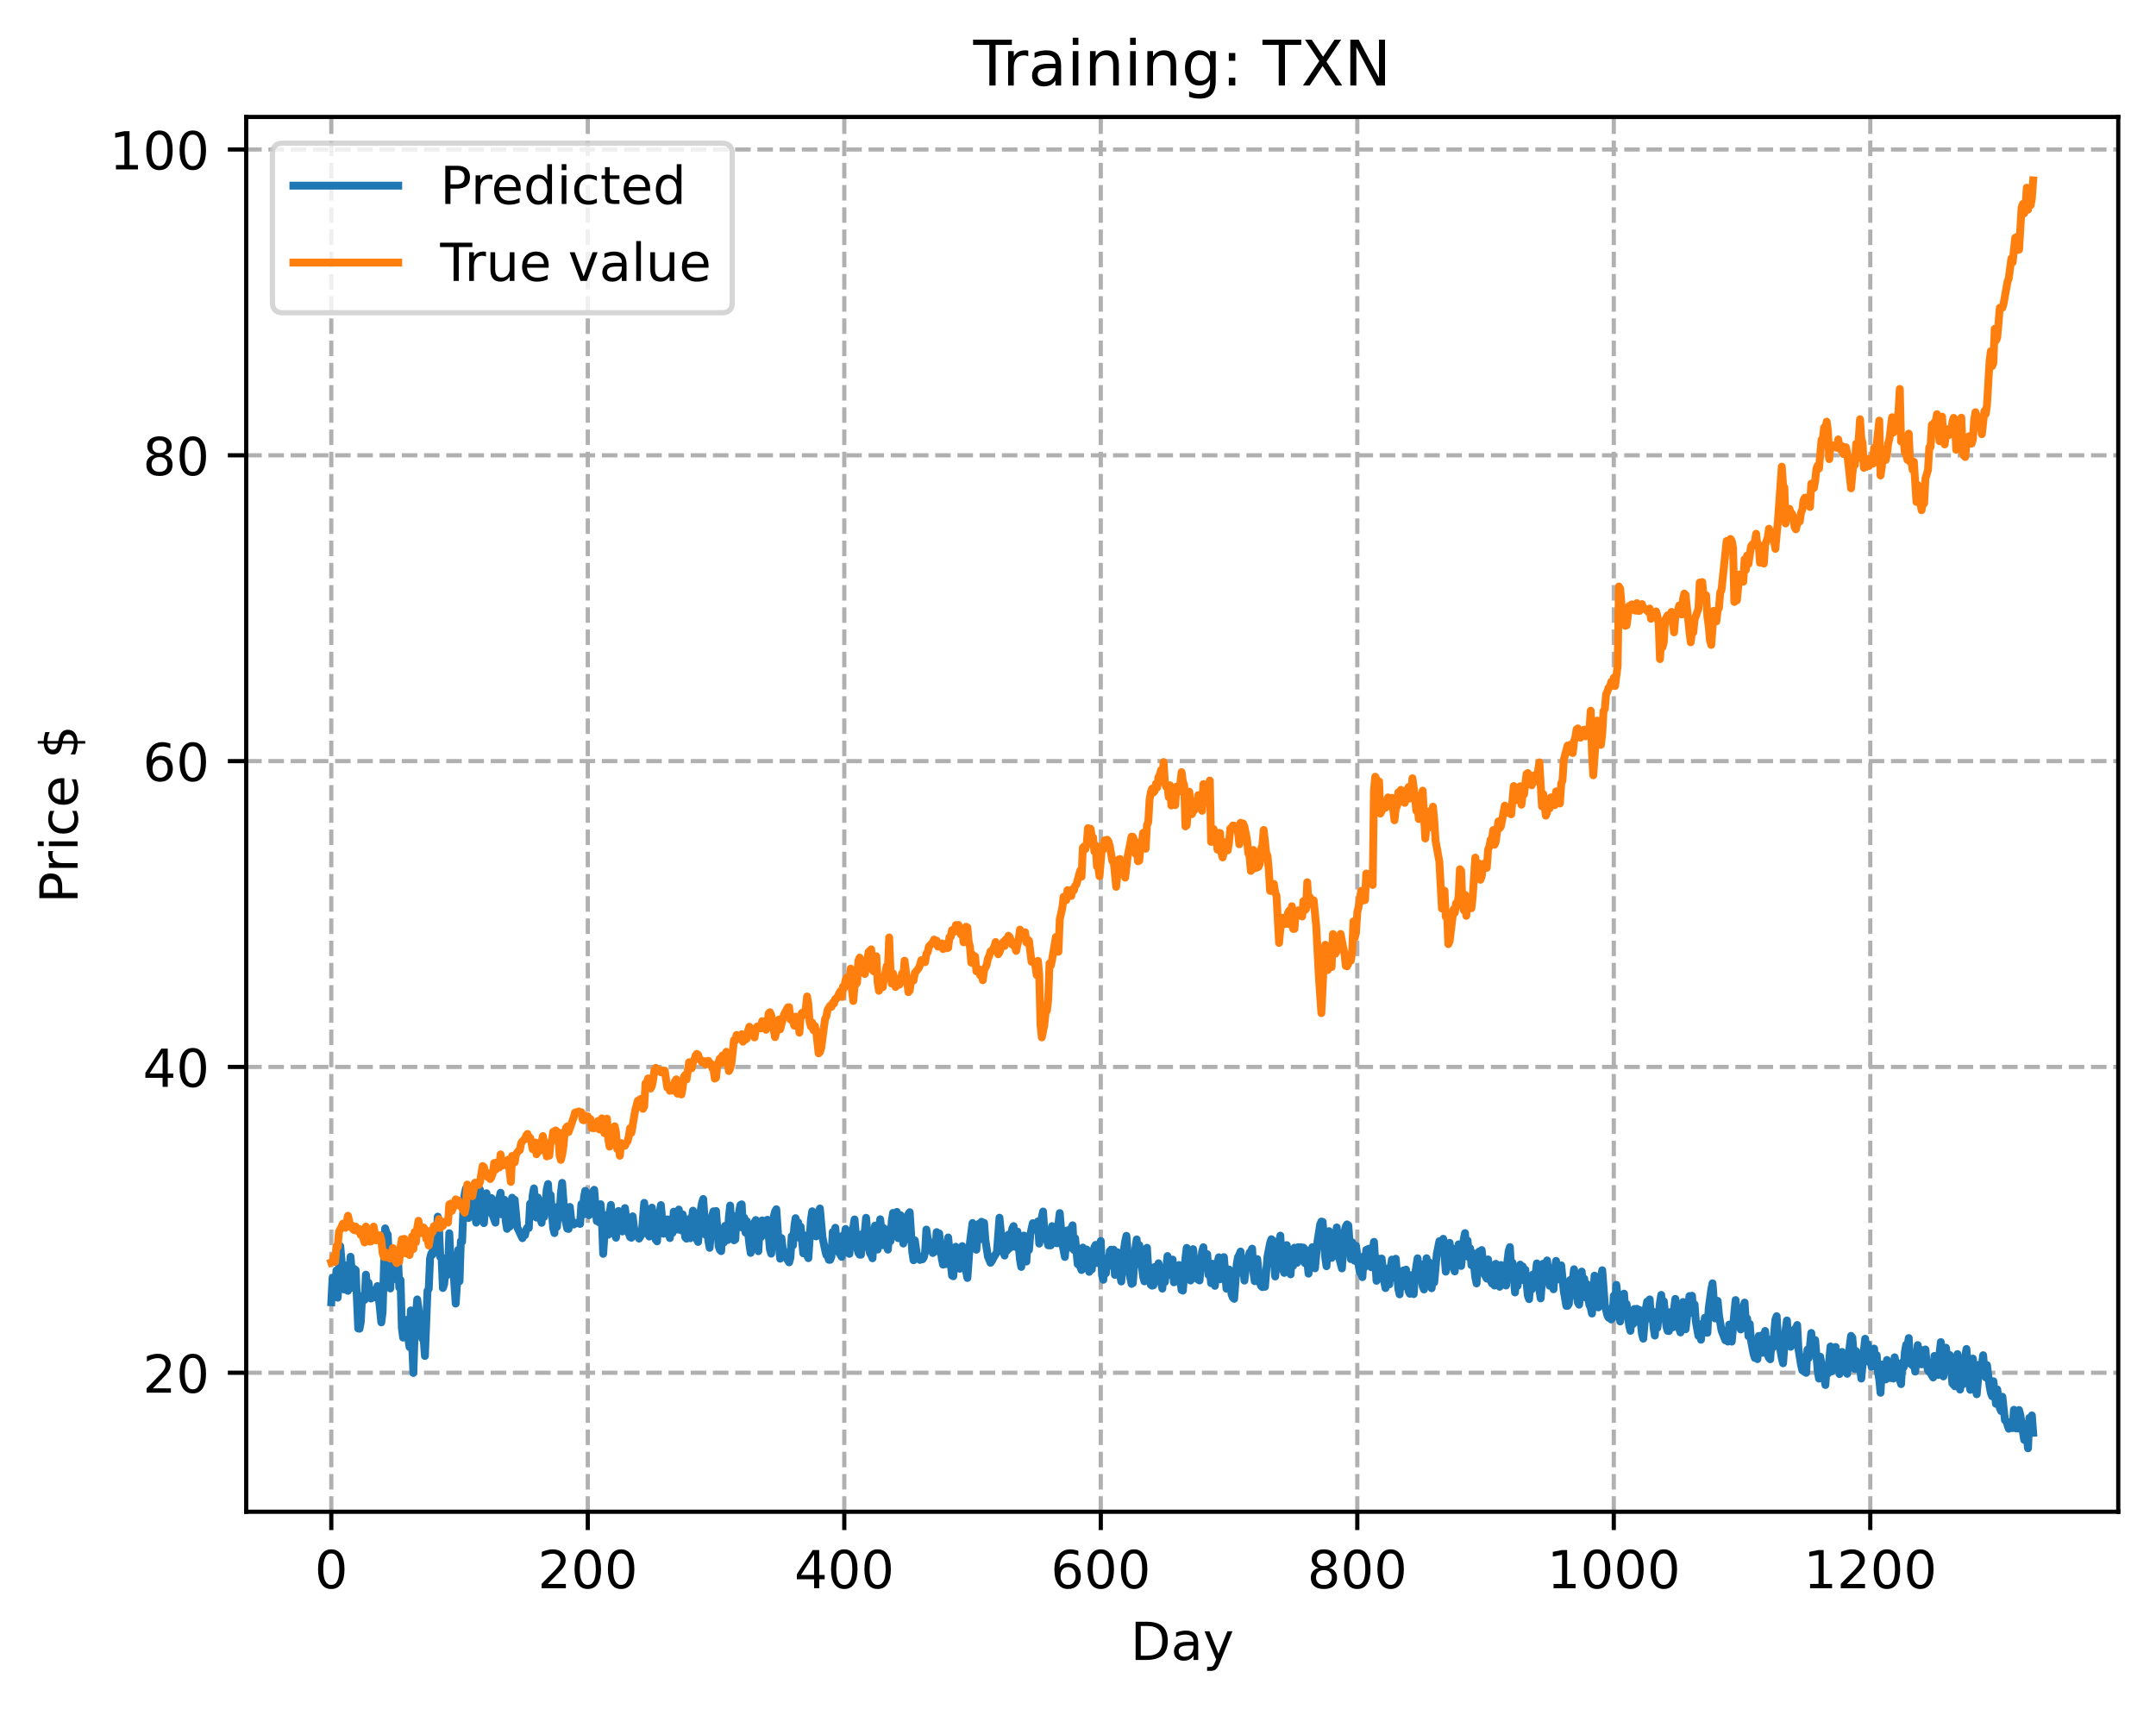 <?xml version="1.0" encoding="utf-8" standalone="no"?>
<!DOCTYPE svg PUBLIC "-//W3C//DTD SVG 1.1//EN"
  "http://www.w3.org/Graphics/SVG/1.1/DTD/svg11.dtd">
<!-- Created with matplotlib (https://matplotlib.org/) -->
<svg height="325.986pt" version="1.1" viewBox="0 0 411.286 325.986" width="411.286pt" xmlns="http://www.w3.org/2000/svg" xmlns:xlink="http://www.w3.org/1999/xlink">
 <defs>
  <style type="text/css">
*{stroke-linecap:butt;stroke-linejoin:round;}
  </style>
 </defs>
 <g id="figure_1">
  <g id="patch_1">
   <path d="M 0 325.986 
L 411.286 325.986 
L 411.286 0 
L 0 0 
z
" style="fill:#ffffff;"/>
  </g>
  <g id="axes_1">
   <g id="patch_2">
    <path d="M 46.966 288.43 
L 404.086 288.43 
L 404.086 22.318 
L 46.966 22.318 
z
" style="fill:#ffffff;"/>
   </g>
   <g id="matplotlib.axis_1">
    <g id="xtick_1">
     <g id="line2d_1">
      <path clip-path="url(#p1a82617b68)" d="M 63.198 288.43 
L 63.198 22.318 
" style="fill:none;stroke:#b0b0b0;stroke-dasharray:2.96,1.28;stroke-dashoffset:0;stroke-width:0.8;"/>
     </g>
     <g id="line2d_2">
      <defs>
       <path d="M 0 0 
L 0 3.5 
" id="md85db15a50" style="stroke:#000000;stroke-width:0.8;"/>
      </defs>
      <g>
       <use style="stroke:#000000;stroke-width:0.8;" x="63.198" xlink:href="#md85db15a50" y="288.43"/>
      </g>
     </g>
     <g id="text_1">
      <!-- 0 -->
      <defs>
       <path d="M 31.781 66.406 
Q 24.172 66.406 20.328 58.906 
Q 16.5 51.422 16.5 36.375 
Q 16.5 21.391 20.328 13.891 
Q 24.172 6.391 31.781 6.391 
Q 39.453 6.391 43.281 13.891 
Q 47.125 21.391 47.125 36.375 
Q 47.125 51.422 43.281 58.906 
Q 39.453 66.406 31.781 66.406 
z
M 31.781 74.219 
Q 44.047 74.219 50.516 64.516 
Q 56.984 54.828 56.984 36.375 
Q 56.984 17.969 50.516 8.266 
Q 44.047 -1.422 31.781 -1.422 
Q 19.531 -1.422 13.062 8.266 
Q 6.594 17.969 6.594 36.375 
Q 6.594 54.828 13.062 64.516 
Q 19.531 74.219 31.781 74.219 
z
" id="DejaVuSans-48"/>
      </defs>
      <g transform="translate(60.017 303.029)scale(0.1 -0.1)">
       <use xlink:href="#DejaVuSans-48"/>
      </g>
     </g>
    </g>
    <g id="xtick_2">
     <g id="line2d_3">
      <path clip-path="url(#p1a82617b68)" d="M 112.129 288.43 
L 112.129 22.318 
" style="fill:none;stroke:#b0b0b0;stroke-dasharray:2.96,1.28;stroke-dashoffset:0;stroke-width:0.8;"/>
     </g>
     <g id="line2d_4">
      <g>
       <use style="stroke:#000000;stroke-width:0.8;" x="112.129" xlink:href="#md85db15a50" y="288.43"/>
      </g>
     </g>
     <g id="text_2">
      <!-- 200 -->
      <defs>
       <path d="M 19.188 8.297 
L 53.609 8.297 
L 53.609 0 
L 7.328 0 
L 7.328 8.297 
Q 12.938 14.109 22.625 23.891 
Q 32.328 33.688 34.812 36.531 
Q 39.547 41.844 41.422 45.531 
Q 43.312 49.219 43.312 52.781 
Q 43.312 58.594 39.234 62.25 
Q 35.156 65.922 28.609 65.922 
Q 23.969 65.922 18.812 64.312 
Q 13.672 62.703 7.812 59.422 
L 7.812 69.391 
Q 13.766 71.781 18.938 73 
Q 24.125 74.219 28.422 74.219 
Q 39.75 74.219 46.484 68.547 
Q 53.219 62.891 53.219 53.422 
Q 53.219 48.922 51.531 44.891 
Q 49.859 40.875 45.406 35.406 
Q 44.188 33.984 37.641 27.219 
Q 31.109 20.453 19.188 8.297 
z
" id="DejaVuSans-50"/>
      </defs>
      <g transform="translate(102.585 303.029)scale(0.1 -0.1)">
       <use xlink:href="#DejaVuSans-50"/>
       <use x="63.623" xlink:href="#DejaVuSans-48"/>
       <use x="127.246" xlink:href="#DejaVuSans-48"/>
      </g>
     </g>
    </g>
    <g id="xtick_3">
     <g id="line2d_5">
      <path clip-path="url(#p1a82617b68)" d="M 161.06 288.43 
L 161.06 22.318 
" style="fill:none;stroke:#b0b0b0;stroke-dasharray:2.96,1.28;stroke-dashoffset:0;stroke-width:0.8;"/>
     </g>
     <g id="line2d_6">
      <g>
       <use style="stroke:#000000;stroke-width:0.8;" x="161.06" xlink:href="#md85db15a50" y="288.43"/>
      </g>
     </g>
     <g id="text_3">
      <!-- 400 -->
      <defs>
       <path d="M 37.797 64.312 
L 12.891 25.391 
L 37.797 25.391 
z
M 35.203 72.906 
L 47.609 72.906 
L 47.609 25.391 
L 58.016 25.391 
L 58.016 17.188 
L 47.609 17.188 
L 47.609 0 
L 37.797 0 
L 37.797 17.188 
L 4.891 17.188 
L 4.891 26.703 
z
" id="DejaVuSans-52"/>
      </defs>
      <g transform="translate(151.516 303.029)scale(0.1 -0.1)">
       <use xlink:href="#DejaVuSans-52"/>
       <use x="63.623" xlink:href="#DejaVuSans-48"/>
       <use x="127.246" xlink:href="#DejaVuSans-48"/>
      </g>
     </g>
    </g>
    <g id="xtick_4">
     <g id="line2d_7">
      <path clip-path="url(#p1a82617b68)" d="M 209.99 288.43 
L 209.99 22.318 
" style="fill:none;stroke:#b0b0b0;stroke-dasharray:2.96,1.28;stroke-dashoffset:0;stroke-width:0.8;"/>
     </g>
     <g id="line2d_8">
      <g>
       <use style="stroke:#000000;stroke-width:0.8;" x="209.99" xlink:href="#md85db15a50" y="288.43"/>
      </g>
     </g>
     <g id="text_4">
      <!-- 600 -->
      <defs>
       <path d="M 33.016 40.375 
Q 26.375 40.375 22.484 35.828 
Q 18.609 31.297 18.609 23.391 
Q 18.609 15.531 22.484 10.953 
Q 26.375 6.391 33.016 6.391 
Q 39.656 6.391 43.531 10.953 
Q 47.406 15.531 47.406 23.391 
Q 47.406 31.297 43.531 35.828 
Q 39.656 40.375 33.016 40.375 
z
M 52.594 71.297 
L 52.594 62.312 
Q 48.875 64.062 45.094 64.984 
Q 41.312 65.922 37.594 65.922 
Q 27.828 65.922 22.672 59.328 
Q 17.531 52.734 16.797 39.406 
Q 19.672 43.656 24.016 45.922 
Q 28.375 48.188 33.594 48.188 
Q 44.578 48.188 50.953 41.516 
Q 57.328 34.859 57.328 23.391 
Q 57.328 12.156 50.688 5.359 
Q 44.047 -1.422 33.016 -1.422 
Q 20.359 -1.422 13.672 8.266 
Q 6.984 17.969 6.984 36.375 
Q 6.984 53.656 15.188 63.938 
Q 23.391 74.219 37.203 74.219 
Q 40.922 74.219 44.703 73.484 
Q 48.484 72.75 52.594 71.297 
z
" id="DejaVuSans-54"/>
      </defs>
      <g transform="translate(200.446 303.029)scale(0.1 -0.1)">
       <use xlink:href="#DejaVuSans-54"/>
       <use x="63.623" xlink:href="#DejaVuSans-48"/>
       <use x="127.246" xlink:href="#DejaVuSans-48"/>
      </g>
     </g>
    </g>
    <g id="xtick_5">
     <g id="line2d_9">
      <path clip-path="url(#p1a82617b68)" d="M 258.921 288.43 
L 258.921 22.318 
" style="fill:none;stroke:#b0b0b0;stroke-dasharray:2.96,1.28;stroke-dashoffset:0;stroke-width:0.8;"/>
     </g>
     <g id="line2d_10">
      <g>
       <use style="stroke:#000000;stroke-width:0.8;" x="258.921" xlink:href="#md85db15a50" y="288.43"/>
      </g>
     </g>
     <g id="text_5">
      <!-- 800 -->
      <defs>
       <path d="M 31.781 34.625 
Q 24.75 34.625 20.719 30.859 
Q 16.703 27.094 16.703 20.516 
Q 16.703 13.922 20.719 10.156 
Q 24.75 6.391 31.781 6.391 
Q 38.812 6.391 42.859 10.172 
Q 46.922 13.969 46.922 20.516 
Q 46.922 27.094 42.891 30.859 
Q 38.875 34.625 31.781 34.625 
z
M 21.922 38.812 
Q 15.578 40.375 12.031 44.719 
Q 8.5 49.078 8.5 55.328 
Q 8.5 64.062 14.719 69.141 
Q 20.953 74.219 31.781 74.219 
Q 42.672 74.219 48.875 69.141 
Q 55.078 64.062 55.078 55.328 
Q 55.078 49.078 51.531 44.719 
Q 48 40.375 41.703 38.812 
Q 48.828 37.156 52.797 32.312 
Q 56.781 27.484 56.781 20.516 
Q 56.781 9.906 50.312 4.234 
Q 43.844 -1.422 31.781 -1.422 
Q 19.734 -1.422 13.25 4.234 
Q 6.781 9.906 6.781 20.516 
Q 6.781 27.484 10.781 32.312 
Q 14.797 37.156 21.922 38.812 
z
M 18.312 54.391 
Q 18.312 48.734 21.844 45.562 
Q 25.391 42.391 31.781 42.391 
Q 38.141 42.391 41.719 45.562 
Q 45.312 48.734 45.312 54.391 
Q 45.312 60.062 41.719 63.234 
Q 38.141 66.406 31.781 66.406 
Q 25.391 66.406 21.844 63.234 
Q 18.312 60.062 18.312 54.391 
z
" id="DejaVuSans-56"/>
      </defs>
      <g transform="translate(249.377 303.029)scale(0.1 -0.1)">
       <use xlink:href="#DejaVuSans-56"/>
       <use x="63.623" xlink:href="#DejaVuSans-48"/>
       <use x="127.246" xlink:href="#DejaVuSans-48"/>
      </g>
     </g>
    </g>
    <g id="xtick_6">
     <g id="line2d_11">
      <path clip-path="url(#p1a82617b68)" d="M 307.851 288.43 
L 307.851 22.318 
" style="fill:none;stroke:#b0b0b0;stroke-dasharray:2.96,1.28;stroke-dashoffset:0;stroke-width:0.8;"/>
     </g>
     <g id="line2d_12">
      <g>
       <use style="stroke:#000000;stroke-width:0.8;" x="307.851" xlink:href="#md85db15a50" y="288.43"/>
      </g>
     </g>
     <g id="text_6">
      <!-- 1000 -->
      <defs>
       <path d="M 12.406 8.297 
L 28.516 8.297 
L 28.516 63.922 
L 10.984 60.406 
L 10.984 69.391 
L 28.422 72.906 
L 38.281 72.906 
L 38.281 8.297 
L 54.391 8.297 
L 54.391 0 
L 12.406 0 
z
" id="DejaVuSans-49"/>
      </defs>
      <g transform="translate(295.126 303.029)scale(0.1 -0.1)">
       <use xlink:href="#DejaVuSans-49"/>
       <use x="63.623" xlink:href="#DejaVuSans-48"/>
       <use x="127.246" xlink:href="#DejaVuSans-48"/>
       <use x="190.869" xlink:href="#DejaVuSans-48"/>
      </g>
     </g>
    </g>
    <g id="xtick_7">
     <g id="line2d_13">
      <path clip-path="url(#p1a82617b68)" d="M 356.782 288.43 
L 356.782 22.318 
" style="fill:none;stroke:#b0b0b0;stroke-dasharray:2.96,1.28;stroke-dashoffset:0;stroke-width:0.8;"/>
     </g>
     <g id="line2d_14">
      <g>
       <use style="stroke:#000000;stroke-width:0.8;" x="356.782" xlink:href="#md85db15a50" y="288.43"/>
      </g>
     </g>
     <g id="text_7">
      <!-- 1200 -->
      <g transform="translate(344.057 303.029)scale(0.1 -0.1)">
       <use xlink:href="#DejaVuSans-49"/>
       <use x="63.623" xlink:href="#DejaVuSans-50"/>
       <use x="127.246" xlink:href="#DejaVuSans-48"/>
       <use x="190.869" xlink:href="#DejaVuSans-48"/>
      </g>
     </g>
    </g>
    <g id="text_8">
     <!-- Day -->
     <defs>
      <path d="M 19.672 64.797 
L 19.672 8.109 
L 31.594 8.109 
Q 46.688 8.109 53.688 14.938 
Q 60.688 21.781 60.688 36.531 
Q 60.688 51.172 53.688 57.984 
Q 46.688 64.797 31.594 64.797 
z
M 9.812 72.906 
L 30.078 72.906 
Q 51.266 72.906 61.172 64.094 
Q 71.094 55.281 71.094 36.531 
Q 71.094 17.672 61.125 8.828 
Q 51.172 0 30.078 0 
L 9.812 0 
z
" id="DejaVuSans-68"/>
      <path d="M 34.281 27.484 
Q 23.391 27.484 19.188 25 
Q 14.984 22.516 14.984 16.5 
Q 14.984 11.719 18.141 8.906 
Q 21.297 6.109 26.703 6.109 
Q 34.188 6.109 38.703 11.406 
Q 43.219 16.703 43.219 25.484 
L 43.219 27.484 
z
M 52.203 31.203 
L 52.203 0 
L 43.219 0 
L 43.219 8.297 
Q 40.141 3.328 35.547 0.953 
Q 30.953 -1.422 24.312 -1.422 
Q 15.922 -1.422 10.953 3.297 
Q 6 8.016 6 15.922 
Q 6 25.141 12.172 29.828 
Q 18.359 34.516 30.609 34.516 
L 43.219 34.516 
L 43.219 35.406 
Q 43.219 41.609 39.141 45 
Q 35.062 48.391 27.688 48.391 
Q 23 48.391 18.547 47.266 
Q 14.109 46.141 10.016 43.891 
L 10.016 52.203 
Q 14.938 54.109 19.578 55.047 
Q 24.219 56 28.609 56 
Q 40.484 56 46.344 49.844 
Q 52.203 43.703 52.203 31.203 
z
" id="DejaVuSans-97"/>
      <path d="M 32.172 -5.078 
Q 28.375 -14.844 24.75 -17.812 
Q 21.141 -20.797 15.094 -20.797 
L 7.906 -20.797 
L 7.906 -13.281 
L 13.188 -13.281 
Q 16.891 -13.281 18.938 -11.516 
Q 21 -9.766 23.484 -3.219 
L 25.094 0.875 
L 2.984 54.688 
L 12.5 54.688 
L 29.594 11.922 
L 46.688 54.688 
L 56.203 54.688 
z
" id="DejaVuSans-121"/>
     </defs>
     <g transform="translate(215.652 316.707)scale(0.1 -0.1)">
      <use xlink:href="#DejaVuSans-68"/>
      <use x="77.002" xlink:href="#DejaVuSans-97"/>
      <use x="138.281" xlink:href="#DejaVuSans-121"/>
     </g>
    </g>
   </g>
   <g id="matplotlib.axis_2">
    <g id="ytick_1">
     <g id="line2d_15">
      <path clip-path="url(#p1a82617b68)" d="M 46.966 261.916 
L 404.086 261.916 
" style="fill:none;stroke:#b0b0b0;stroke-dasharray:2.96,1.28;stroke-dashoffset:0;stroke-width:0.8;"/>
     </g>
     <g id="line2d_16">
      <defs>
       <path d="M 0 0 
L -3.5 0 
" id="m5044c82568" style="stroke:#000000;stroke-width:0.8;"/>
      </defs>
      <g>
       <use style="stroke:#000000;stroke-width:0.8;" x="46.966" xlink:href="#m5044c82568" y="261.916"/>
      </g>
     </g>
     <g id="text_9">
      <!-- 20 -->
      <g transform="translate(27.241 265.715)scale(0.1 -0.1)">
       <use xlink:href="#DejaVuSans-50"/>
       <use x="63.623" xlink:href="#DejaVuSans-48"/>
      </g>
     </g>
    </g>
    <g id="ytick_2">
     <g id="line2d_17">
      <path clip-path="url(#p1a82617b68)" d="M 46.966 203.567 
L 404.086 203.567 
" style="fill:none;stroke:#b0b0b0;stroke-dasharray:2.96,1.28;stroke-dashoffset:0;stroke-width:0.8;"/>
     </g>
     <g id="line2d_18">
      <g>
       <use style="stroke:#000000;stroke-width:0.8;" x="46.966" xlink:href="#m5044c82568" y="203.567"/>
      </g>
     </g>
     <g id="text_10">
      <!-- 40 -->
      <g transform="translate(27.241 207.366)scale(0.1 -0.1)">
       <use xlink:href="#DejaVuSans-52"/>
       <use x="63.623" xlink:href="#DejaVuSans-48"/>
      </g>
     </g>
    </g>
    <g id="ytick_3">
     <g id="line2d_19">
      <path clip-path="url(#p1a82617b68)" d="M 46.966 145.218 
L 404.086 145.218 
" style="fill:none;stroke:#b0b0b0;stroke-dasharray:2.96,1.28;stroke-dashoffset:0;stroke-width:0.8;"/>
     </g>
     <g id="line2d_20">
      <g>
       <use style="stroke:#000000;stroke-width:0.8;" x="46.966" xlink:href="#m5044c82568" y="145.218"/>
      </g>
     </g>
     <g id="text_11">
      <!-- 60 -->
      <g transform="translate(27.241 149.018)scale(0.1 -0.1)">
       <use xlink:href="#DejaVuSans-54"/>
       <use x="63.623" xlink:href="#DejaVuSans-48"/>
      </g>
     </g>
    </g>
    <g id="ytick_4">
     <g id="line2d_21">
      <path clip-path="url(#p1a82617b68)" d="M 46.966 86.87 
L 404.086 86.87 
" style="fill:none;stroke:#b0b0b0;stroke-dasharray:2.96,1.28;stroke-dashoffset:0;stroke-width:0.8;"/>
     </g>
     <g id="line2d_22">
      <g>
       <use style="stroke:#000000;stroke-width:0.8;" x="46.966" xlink:href="#m5044c82568" y="86.87"/>
      </g>
     </g>
     <g id="text_12">
      <!-- 80 -->
      <g transform="translate(27.241 90.669)scale(0.1 -0.1)">
       <use xlink:href="#DejaVuSans-56"/>
       <use x="63.623" xlink:href="#DejaVuSans-48"/>
      </g>
     </g>
    </g>
    <g id="ytick_5">
     <g id="line2d_23">
      <path clip-path="url(#p1a82617b68)" d="M 46.966 28.521 
L 404.086 28.521 
" style="fill:none;stroke:#b0b0b0;stroke-dasharray:2.96,1.28;stroke-dashoffset:0;stroke-width:0.8;"/>
     </g>
     <g id="line2d_24">
      <g>
       <use style="stroke:#000000;stroke-width:0.8;" x="46.966" xlink:href="#m5044c82568" y="28.521"/>
      </g>
     </g>
     <g id="text_13">
      <!-- 100 -->
      <g transform="translate(20.878 32.32)scale(0.1 -0.1)">
       <use xlink:href="#DejaVuSans-49"/>
       <use x="63.623" xlink:href="#DejaVuSans-48"/>
       <use x="127.246" xlink:href="#DejaVuSans-48"/>
      </g>
     </g>
    </g>
    <g id="text_14">
     <!-- Price $ -->
     <defs>
      <path d="M 19.672 64.797 
L 19.672 37.406 
L 32.078 37.406 
Q 38.969 37.406 42.719 40.969 
Q 46.484 44.531 46.484 51.125 
Q 46.484 57.672 42.719 61.234 
Q 38.969 64.797 32.078 64.797 
z
M 9.812 72.906 
L 32.078 72.906 
Q 44.344 72.906 50.609 67.359 
Q 56.891 61.812 56.891 51.125 
Q 56.891 40.328 50.609 34.812 
Q 44.344 29.297 32.078 29.297 
L 19.672 29.297 
L 19.672 0 
L 9.812 0 
z
" id="DejaVuSans-80"/>
      <path d="M 41.109 46.297 
Q 39.594 47.172 37.812 47.578 
Q 36.031 48 33.891 48 
Q 26.266 48 22.188 43.047 
Q 18.109 38.094 18.109 28.812 
L 18.109 0 
L 9.078 0 
L 9.078 54.688 
L 18.109 54.688 
L 18.109 46.188 
Q 20.953 51.172 25.484 53.578 
Q 30.031 56 36.531 56 
Q 37.453 56 38.578 55.875 
Q 39.703 55.766 41.062 55.516 
z
" id="DejaVuSans-114"/>
      <path d="M 9.422 54.688 
L 18.406 54.688 
L 18.406 0 
L 9.422 0 
z
M 9.422 75.984 
L 18.406 75.984 
L 18.406 64.594 
L 9.422 64.594 
z
" id="DejaVuSans-105"/>
      <path d="M 48.781 52.594 
L 48.781 44.188 
Q 44.969 46.297 41.141 47.344 
Q 37.312 48.391 33.406 48.391 
Q 24.656 48.391 19.812 42.844 
Q 14.984 37.312 14.984 27.297 
Q 14.984 17.281 19.812 11.734 
Q 24.656 6.203 33.406 6.203 
Q 37.312 6.203 41.141 7.25 
Q 44.969 8.297 48.781 10.406 
L 48.781 2.094 
Q 45.016 0.344 40.984 -0.531 
Q 36.969 -1.422 32.422 -1.422 
Q 20.062 -1.422 12.781 6.344 
Q 5.516 14.109 5.516 27.297 
Q 5.516 40.672 12.859 48.328 
Q 20.219 56 33.016 56 
Q 37.156 56 41.109 55.141 
Q 45.062 54.297 48.781 52.594 
z
" id="DejaVuSans-99"/>
      <path d="M 56.203 29.594 
L 56.203 25.203 
L 14.891 25.203 
Q 15.484 15.922 20.484 11.062 
Q 25.484 6.203 34.422 6.203 
Q 39.594 6.203 44.453 7.469 
Q 49.312 8.734 54.109 11.281 
L 54.109 2.781 
Q 49.266 0.734 44.188 -0.344 
Q 39.109 -1.422 33.891 -1.422 
Q 20.797 -1.422 13.156 6.188 
Q 5.516 13.812 5.516 26.812 
Q 5.516 40.234 12.766 48.109 
Q 20.016 56 32.328 56 
Q 43.359 56 49.781 48.891 
Q 56.203 41.797 56.203 29.594 
z
M 47.219 32.234 
Q 47.125 39.594 43.094 43.984 
Q 39.062 48.391 32.422 48.391 
Q 24.906 48.391 20.391 44.141 
Q 15.875 39.891 15.188 32.172 
z
" id="DejaVuSans-101"/>
      <path id="DejaVuSans-32"/>
      <path d="M 33.797 -14.703 
L 28.906 -14.703 
L 28.859 0 
Q 23.734 0.094 18.609 1.188 
Q 13.484 2.297 8.297 4.5 
L 8.297 13.281 
Q 13.281 10.156 18.375 8.562 
Q 23.484 6.984 28.906 6.938 
L 28.906 29.203 
Q 18.109 30.953 13.203 35.156 
Q 8.297 39.359 8.297 46.688 
Q 8.297 54.641 13.625 59.219 
Q 18.953 63.812 28.906 64.5 
L 28.906 75.984 
L 33.797 75.984 
L 33.797 64.656 
Q 38.328 64.453 42.578 63.688 
Q 46.828 62.938 50.875 61.625 
L 50.875 53.078 
Q 46.828 55.125 42.547 56.25 
Q 38.281 57.375 33.797 57.562 
L 33.797 36.719 
Q 44.875 35.016 50.094 30.609 
Q 55.328 26.219 55.328 18.609 
Q 55.328 10.359 49.781 5.594 
Q 44.234 0.828 33.797 0.094 
z
M 28.906 37.594 
L 28.906 57.625 
Q 23.25 56.984 20.266 54.391 
Q 17.281 51.812 17.281 47.516 
Q 17.281 43.312 20.031 40.969 
Q 22.797 38.625 28.906 37.594 
z
M 33.797 28.219 
L 33.797 7.078 
Q 39.984 7.906 43.141 10.594 
Q 46.297 13.281 46.297 17.672 
Q 46.297 21.969 43.281 24.5 
Q 40.281 27.047 33.797 28.219 
z
" id="DejaVuSans-36"/>
     </defs>
     <g transform="translate(14.798 172.342)rotate(-90)scale(0.1 -0.1)">
      <use xlink:href="#DejaVuSans-80"/>
      <use x="58.553" xlink:href="#DejaVuSans-114"/>
      <use x="99.666" xlink:href="#DejaVuSans-105"/>
      <use x="127.449" xlink:href="#DejaVuSans-99"/>
      <use x="182.43" xlink:href="#DejaVuSans-101"/>
      <use x="243.953" xlink:href="#DejaVuSans-32"/>
      <use x="275.74" xlink:href="#DejaVuSans-36"/>
     </g>
    </g>
   </g>
   <g id="line2d_25">
    <path clip-path="url(#p1a82617b68)" d="M 63.198 248.467 
L 63.443 243.785 
L 63.688 247.137 
L 63.932 246.567 
L 64.177 242.397 
L 64.422 247.593 
L 64.911 237.758 
L 65.645 246.025 
L 65.89 245.394 
L 66.134 241.433 
L 66.379 246.291 
L 66.623 244.069 
L 66.868 239.779 
L 67.357 245.705 
L 67.602 242.11 
L 67.847 242.3 
L 68.336 253.474 
L 68.581 253.512 
L 68.825 252.241 
L 69.07 247.454 
L 69.315 247.125 
L 69.559 248.008 
L 69.804 243.192 
L 70.049 246.091 
L 70.293 244.716 
L 70.783 247.754 
L 71.027 247.241 
L 71.272 246.208 
L 71.517 247.548 
L 71.761 247.39 
L 72.006 245.366 
L 72.251 247.445 
L 72.74 252.309 
L 72.984 250.367 
L 73.474 234.365 
L 73.718 235.172 
L 73.963 235.547 
L 74.452 245.834 
L 74.697 239.557 
L 74.942 239.695 
L 75.186 241.745 
L 75.431 242.558 
L 75.676 244.135 
L 75.92 239.818 
L 76.165 245.654 
L 76.41 244.214 
L 76.654 253.339 
L 76.899 255.206 
L 77.144 252.838 
L 77.388 254.282 
L 77.633 251.812 
L 77.878 255.392 
L 78.122 257.017 
L 78.367 250.017 
L 78.856 261.957 
L 79.101 254.127 
L 79.59 247.916 
L 79.835 249.641 
L 80.079 252.192 
L 80.324 251.067 
L 80.569 255.423 
L 80.813 255.414 
L 81.058 258.714 
L 81.547 246.297 
L 81.792 245.905 
L 82.037 240.101 
L 82.281 239.173 
L 82.526 239.358 
L 82.771 235.111 
L 83.015 237.178 
L 83.26 236.769 
L 83.505 232.128 
L 83.749 234.55 
L 83.994 239.861 
L 84.239 239.87 
L 84.483 245.754 
L 84.728 245.028 
L 84.972 242.406 
L 85.217 243.355 
L 85.462 242.875 
L 85.706 235.292 
L 85.951 240.303 
L 86.196 239.436 
L 86.44 241.47 
L 86.93 248.727 
L 87.174 245.044 
L 87.419 238.456 
L 87.664 244.46 
L 87.908 236.821 
L 88.153 236.921 
L 88.398 230.728 
L 88.642 227.81 
L 88.887 226.742 
L 89.132 231.147 
L 89.376 232.389 
L 89.621 229.387 
L 89.866 227.918 
L 90.11 231.513 
L 90.355 229.143 
L 90.599 231.858 
L 90.844 233.276 
L 91.333 226.65 
L 91.578 227.011 
L 91.823 230.693 
L 92.067 231.751 
L 92.312 233.37 
L 92.801 227.661 
L 93.046 231.338 
L 93.291 228.468 
L 93.535 231.274 
L 93.78 228.599 
L 94.025 231.975 
L 94.514 233.281 
L 94.759 229.128 
L 95.003 231.45 
L 95.248 228.6 
L 95.493 227.563 
L 95.737 231.7 
L 95.982 229.58 
L 96.227 228.894 
L 96.471 232.924 
L 96.716 234.464 
L 96.96 231.212 
L 97.205 234.067 
L 97.694 228.508 
L 97.939 231.602 
L 98.184 228.907 
L 98.673 234.184 
L 99.652 236.24 
L 99.896 235.77 
L 100.141 235.683 
L 100.386 234.568 
L 100.63 234.174 
L 100.875 234.301 
L 101.12 229.65 
L 101.364 231.347 
L 101.609 228.099 
L 101.854 226.739 
L 102.343 232.314 
L 102.587 228.465 
L 103.077 232.446 
L 103.321 233.311 
L 103.566 229.156 
L 103.811 232.195 
L 104.3 226.914 
L 104.545 225.905 
L 104.789 229.739 
L 105.034 227.981 
L 105.523 234.295 
L 105.768 235.268 
L 106.013 231.538 
L 106.257 234.074 
L 106.502 230.155 
L 106.747 231.711 
L 106.991 227.738 
L 107.236 225.681 
L 107.725 232.268 
L 108.215 234.418 
L 108.459 234.48 
L 108.704 230.277 
L 108.948 232.521 
L 109.193 233.59 
L 109.438 233.637 
L 109.927 233.307 
L 110.172 233.332 
L 110.661 233.52 
L 110.906 229.727 
L 111.15 231.817 
L 111.395 228.482 
L 111.64 227.205 
L 111.884 231.422 
L 112.129 228.685 
L 112.374 231.862 
L 112.618 229.21 
L 113.108 227.346 
L 113.352 227.003 
L 113.842 232.975 
L 114.086 230.303 
L 114.331 233.242 
L 114.575 229.753 
L 114.82 232.758 
L 115.065 239.226 
L 115.554 231.835 
L 116.043 235.581 
L 116.288 231.664 
L 116.533 229.882 
L 116.777 232.841 
L 117.267 235.315 
L 117.511 236.156 
L 117.756 232.77 
L 118.001 231.043 
L 118.245 234.531 
L 118.49 232.087 
L 118.735 234.957 
L 119.224 230.493 
L 119.713 234.691 
L 120.203 236.036 
L 120.447 236.157 
L 120.692 232.063 
L 120.936 234.153 
L 121.181 235.078 
L 121.915 236.32 
L 122.404 235.504 
L 122.894 229.494 
L 123.383 234.218 
L 123.628 235.513 
L 123.872 235.93 
L 124.117 231.808 
L 124.362 230.403 
L 124.851 235.024 
L 125.096 236.545 
L 125.34 236.845 
L 125.585 233.045 
L 126.074 229.916 
L 126.563 235.386 
L 126.808 233.123 
L 127.053 235.378 
L 127.297 232.645 
L 127.542 232.717 
L 127.787 236.217 
L 128.031 233.363 
L 128.276 235.247 
L 128.521 231.181 
L 128.765 233.153 
L 129.01 234.111 
L 129.255 234.602 
L 129.499 230.774 
L 129.989 234.767 
L 130.233 231.699 
L 130.723 236.076 
L 130.967 236.334 
L 131.212 232.63 
L 131.701 236.249 
L 131.946 232.825 
L 132.191 230.989 
L 132.68 235.905 
L 133.169 236.96 
L 133.658 230.984 
L 133.903 229.527 
L 134.148 228.759 
L 134.637 235.626 
L 134.882 233.126 
L 135.126 236.718 
L 135.371 238.081 
L 135.86 231.911 
L 136.105 231.109 
L 136.35 231.402 
L 136.594 231.047 
L 137.084 237.739 
L 137.328 238.46 
L 137.573 238.715 
L 137.818 234.515 
L 138.062 237.094 
L 138.307 233.879 
L 138.796 236.605 
L 139.041 232.258 
L 139.285 230.004 
L 139.53 234.185 
L 140.019 236.646 
L 140.264 236.487 
L 140.509 231.98 
L 140.753 234.22 
L 140.998 231.202 
L 141.243 229.913 
L 141.487 229.778 
L 141.732 234.31 
L 141.977 232.333 
L 142.221 235.181 
L 142.466 232.995 
L 142.955 237.366 
L 143.2 239.051 
L 143.445 235.55 
L 143.934 233.187 
L 144.178 232.769 
L 144.423 237.121 
L 144.668 238.723 
L 144.912 234.177 
L 145.157 236.056 
L 145.402 232.847 
L 145.646 235.645 
L 145.891 232.963 
L 146.136 235.164 
L 146.38 232.727 
L 146.87 238.345 
L 147.114 239.193 
L 147.359 234.585 
L 147.604 232.094 
L 147.848 231.153 
L 148.093 230.715 
L 148.582 237.794 
L 148.827 240.154 
L 149.072 236.21 
L 149.316 238.25 
L 149.806 239.692 
L 150.539 240.855 
L 150.784 239.955 
L 151.029 235.841 
L 151.273 237.6 
L 151.518 234.088 
L 151.763 232.419 
L 152.007 235.332 
L 152.252 233.199 
L 152.497 236.168 
L 152.741 234.032 
L 153.231 239.121 
L 153.475 235.704 
L 153.965 239.526 
L 154.209 240.054 
L 154.699 232.668 
L 154.943 231.102 
L 155.188 235.395 
L 155.433 233.078 
L 155.677 235.903 
L 156.166 231.351 
L 156.411 230.574 
L 156.9 236.069 
L 157.39 238.455 
L 157.634 239.455 
L 157.879 239.564 
L 158.124 240.374 
L 158.368 240.367 
L 158.613 239.747 
L 158.858 235.042 
L 159.102 237.157 
L 159.347 234.248 
L 159.592 237.092 
L 159.836 238.633 
L 160.57 239.811 
L 160.815 235.695 
L 161.06 236.503 
L 161.304 234.48 
L 161.794 239.06 
L 162.038 239.235 
L 162.283 234.847 
L 162.527 237.54 
L 162.772 234.155 
L 163.017 232.658 
L 163.506 238.132 
L 163.751 239.058 
L 163.995 239.391 
L 164.24 239.401 
L 164.485 235.447 
L 164.729 237.471 
L 165.219 232.346 
L 165.708 237.98 
L 165.953 239.109 
L 166.197 239.453 
L 166.442 240.077 
L 166.687 235.827 
L 166.931 233.831 
L 167.421 238.412 
L 167.665 234.436 
L 167.91 232.628 
L 168.399 237.582 
L 168.644 234.344 
L 168.888 236.652 
L 169.378 238.431 
L 169.622 235.16 
L 169.867 236.827 
L 170.112 233.011 
L 170.356 231.416 
L 170.601 235.378 
L 171.09 231.223 
L 171.335 236.237 
L 171.58 233.377 
L 171.824 231.866 
L 172.314 237.263 
L 172.558 233.313 
L 172.803 236.511 
L 173.292 231.64 
L 173.537 231.279 
L 174.026 238.831 
L 174.271 240.452 
L 174.515 236.639 
L 175.005 239.959 
L 175.249 239.969 
L 175.494 240.39 
L 175.739 239.812 
L 175.983 240.266 
L 176.228 239.905 
L 176.473 238.881 
L 176.717 234.593 
L 176.962 236.208 
L 177.207 236.981 
L 177.451 238.266 
L 177.696 238.322 
L 177.941 239.071 
L 178.185 238.617 
L 178.43 238.786 
L 178.675 235.081 
L 178.919 237.172 
L 179.164 235.329 
L 179.653 240.117 
L 179.898 241.292 
L 180.142 238.276 
L 180.387 241.189 
L 180.876 236.098 
L 181.61 243.373 
L 181.855 243.507 
L 182.1 239.859 
L 182.344 237.871 
L 182.589 241.269 
L 182.834 239.637 
L 183.078 242.074 
L 183.323 239.158 
L 183.568 237.748 
L 183.812 241.922 
L 184.057 239.202 
L 184.302 242.594 
L 184.546 243.83 
L 185.036 237.062 
L 185.525 233.347 
L 185.77 236.969 
L 186.014 235.24 
L 186.259 238.449 
L 186.503 235.182 
L 186.748 233.483 
L 186.993 236.439 
L 187.237 233.102 
L 187.482 236.066 
L 187.727 233.313 
L 187.971 236.596 
L 188.461 239.733 
L 188.95 240.934 
L 189.195 240.615 
L 189.684 239.678 
L 190.173 238.944 
L 190.663 232.326 
L 191.152 237.366 
L 191.397 238.805 
L 191.641 239.554 
L 191.886 236.03 
L 192.13 238.583 
L 192.375 235.548 
L 192.62 238.139 
L 193.109 234.377 
L 193.354 233.933 
L 193.598 237.879 
L 194.088 234.966 
L 194.577 240.375 
L 194.822 241.726 
L 195.066 237.68 
L 195.311 235.737 
L 195.8 240.702 
L 196.045 236.423 
L 196.29 238.5 
L 196.534 235.585 
L 197.024 233.375 
L 197.268 234.265 
L 198.002 233.036 
L 198.247 237.272 
L 198.491 235.555 
L 198.736 232.255 
L 198.981 231.145 
L 199.225 234.92 
L 199.47 236.449 
L 199.715 236.554 
L 199.959 237.598 
L 200.449 237.613 
L 200.693 233.939 
L 200.938 235.865 
L 201.183 236.764 
L 201.427 237.149 
L 201.672 237.216 
L 201.917 233.378 
L 202.161 231.446 
L 202.651 237.324 
L 203.14 239.816 
L 203.385 236.47 
L 203.629 234.745 
L 203.874 238.044 
L 204.118 235.449 
L 204.363 234.35 
L 204.608 233.776 
L 204.852 238.482 
L 205.097 236.253 
L 205.586 241.198 
L 205.831 241.366 
L 206.076 241.683 
L 206.32 242.317 
L 206.565 238.023 
L 206.81 240.632 
L 207.054 241.93 
L 207.299 238.398 
L 207.544 241.523 
L 207.788 242.667 
L 208.033 239.484 
L 208.278 242.196 
L 208.522 239.27 
L 208.767 237.949 
L 209.012 237.511 
L 209.256 240.982 
L 209.501 238.46 
L 209.99 236.773 
L 210.235 243.296 
L 210.479 244.177 
L 210.724 240.435 
L 210.969 242.935 
L 211.213 240.042 
L 211.458 241.582 
L 211.703 238.731 
L 211.947 238.424 
L 212.192 238.818 
L 212.437 238.421 
L 212.681 243.245 
L 213.171 238.92 
L 213.415 241.981 
L 213.905 244.507 
L 214.149 240.187 
L 214.639 236.846 
L 214.883 235.785 
L 215.373 242.665 
L 215.862 244.96 
L 216.106 244.803 
L 216.596 238.151 
L 216.84 236.472 
L 217.085 240.281 
L 217.33 237.556 
L 218.064 243.585 
L 218.308 244.479 
L 218.553 240.252 
L 218.798 238.065 
L 219.042 241.897 
L 219.532 245.132 
L 219.776 245.297 
L 220.021 245.239 
L 220.266 241.731 
L 220.51 243.479 
L 220.755 244.411 
L 221 241.025 
L 221.244 243.445 
L 221.734 245.868 
L 221.978 241.875 
L 222.223 244.605 
L 222.712 239.642 
L 222.957 243.242 
L 223.201 240.468 
L 223.446 243.285 
L 223.691 240.317 
L 223.935 244.666 
L 224.18 244.45 
L 224.425 241.687 
L 224.669 244.023 
L 224.914 241.353 
L 225.159 244.501 
L 225.403 246.127 
L 225.648 246.249 
L 226.137 240.1 
L 226.382 238.089 
L 226.871 243.177 
L 227.116 244.318 
L 227.361 240.352 
L 227.605 238.326 
L 228.094 242.923 
L 228.339 243.986 
L 228.828 244.309 
L 229.318 238.803 
L 229.562 237.962 
L 229.807 241.786 
L 230.296 239.286 
L 230.541 243.238 
L 230.786 241.995 
L 231.03 244.819 
L 231.275 241.108 
L 231.764 245.334 
L 232.009 242.033 
L 232.498 239.882 
L 232.743 244.079 
L 233.477 239.848 
L 233.966 245.881 
L 234.455 242.213 
L 234.945 246.987 
L 235.189 247.589 
L 235.434 247.809 
L 235.923 241.23 
L 236.168 239.825 
L 236.413 239.416 
L 236.657 238.785 
L 236.902 242.92 
L 237.147 241.192 
L 237.391 244.328 
L 237.636 241.939 
L 238.37 238.977 
L 238.615 238.779 
L 238.859 238.233 
L 239.104 242.785 
L 239.349 244.45 
L 239.593 241.656 
L 239.838 240.217 
L 240.327 244.711 
L 240.572 245.366 
L 240.816 245.576 
L 241.061 245.409 
L 241.306 245.514 
L 241.795 239.701 
L 242.284 237.182 
L 242.529 236.435 
L 242.774 236.657 
L 243.263 243.55 
L 243.752 238.625 
L 244.242 235.751 
L 244.486 240.166 
L 244.731 242.101 
L 244.976 242.869 
L 245.465 237.56 
L 245.954 242.57 
L 246.199 243.148 
L 246.443 239.084 
L 246.688 241.509 
L 246.933 238.05 
L 247.177 240.355 
L 247.422 240.95 
L 247.667 237.949 
L 247.911 240.339 
L 248.156 237.946 
L 248.401 240.184 
L 248.645 238.033 
L 248.89 240.977 
L 249.135 238.488 
L 249.624 243.009 
L 249.869 239.246 
L 250.113 241.187 
L 250.358 237.942 
L 250.603 240.601 
L 250.847 241.993 
L 251.337 236.802 
L 251.826 233.682 
L 252.07 233.065 
L 252.315 233.132 
L 252.804 239.897 
L 253.049 241.592 
L 253.538 234.894 
L 253.783 238.543 
L 254.028 240.008 
L 254.272 236.866 
L 254.517 239.615 
L 255.006 234.191 
L 255.496 240.134 
L 255.985 242.015 
L 256.474 235.047 
L 256.719 234.025 
L 256.964 233.604 
L 257.208 233.794 
L 257.697 240.236 
L 257.942 237.011 
L 258.431 240.558 
L 258.676 237.684 
L 259.165 241.365 
L 259.41 242.763 
L 259.655 243.061 
L 259.899 243.676 
L 260.144 239.682 
L 260.389 241.738 
L 260.633 238.463 
L 260.878 241.215 
L 261.123 238.243 
L 261.367 240.65 
L 261.612 241.796 
L 261.857 238.514 
L 262.101 236.935 
L 262.591 244.374 
L 262.835 241.287 
L 263.08 240.159 
L 263.325 243.127 
L 263.569 240.12 
L 264.058 244.547 
L 264.303 245.764 
L 264.548 242.06 
L 264.792 244.117 
L 265.037 245.06 
L 265.282 241.868 
L 265.526 240.318 
L 265.771 243.767 
L 266.26 240.155 
L 266.75 245.944 
L 266.994 246.963 
L 267.239 243.396 
L 267.484 245.503 
L 267.728 242.379 
L 267.973 244.598 
L 268.218 242.23 
L 268.707 246.393 
L 268.952 246.844 
L 269.196 243.299 
L 269.685 246.909 
L 269.93 243.236 
L 270.419 240.074 
L 270.664 243.553 
L 270.909 241.191 
L 271.398 245.4 
L 271.643 246.023 
L 272.132 240.062 
L 272.377 243.254 
L 272.621 240.825 
L 272.866 244.176 
L 273.111 245.793 
L 273.355 242.634 
L 273.6 244.668 
L 274.089 239.241 
L 274.579 236.808 
L 275.068 237.04 
L 275.313 236.355 
L 275.802 242.624 
L 276.046 239.061 
L 276.291 241.197 
L 276.536 237.121 
L 277.025 240.628 
L 277.27 241.959 
L 277.514 242.583 
L 277.759 238.209 
L 278.004 240.014 
L 278.248 237.4 
L 278.738 241.54 
L 279.227 236.46 
L 279.472 235.266 
L 279.716 238.922 
L 279.961 236.69 
L 280.206 239.887 
L 280.45 238.168 
L 280.695 241.397 
L 280.94 239.042 
L 281.429 243.68 
L 281.673 244.869 
L 281.918 240.607 
L 282.163 238.778 
L 282.407 241.349 
L 282.652 238.5 
L 283.141 243.079 
L 283.631 243.964 
L 283.875 240.29 
L 284.365 244.318 
L 284.609 244.878 
L 284.854 244.964 
L 285.099 245.277 
L 285.343 241.125 
L 285.833 244.706 
L 286.077 245.513 
L 286.322 241.352 
L 286.811 244.485 
L 287.056 245.013 
L 287.301 245.27 
L 287.545 240.822 
L 287.79 238.74 
L 288.034 237.93 
L 288.279 242.518 
L 288.524 240.909 
L 289.013 246.593 
L 289.258 243.011 
L 289.502 245.343 
L 289.747 242.639 
L 289.992 241.28 
L 290.236 244.227 
L 290.481 241.633 
L 290.726 244.292 
L 290.97 242.242 
L 291.46 247.219 
L 291.704 247.869 
L 291.949 243.767 
L 292.194 246.033 
L 292.438 243.15 
L 292.683 245.425 
L 293.172 241.046 
L 293.661 246.167 
L 293.906 247.727 
L 294.395 241.095 
L 294.64 244.276 
L 294.885 241.608 
L 295.129 240.482 
L 295.619 245.322 
L 295.863 242.103 
L 296.108 244.945 
L 296.353 245.986 
L 296.597 242.264 
L 296.842 240.565 
L 297.087 244.132 
L 297.331 241.423 
L 297.576 243.758 
L 297.821 241.414 
L 298.31 246.352 
L 298.799 249.16 
L 299.044 249.146 
L 299.289 248.741 
L 299.533 244.211 
L 299.778 246.496 
L 300.267 242.165 
L 300.756 247.169 
L 301.001 248.521 
L 301.246 248.933 
L 301.735 242.607 
L 301.98 246.104 
L 302.224 243.975 
L 302.469 247.571 
L 302.714 244.977 
L 302.958 247.624 
L 303.203 249.004 
L 303.448 249.483 
L 303.692 250.624 
L 304.182 243.385 
L 304.426 246.767 
L 304.916 249.445 
L 305.405 243.794 
L 305.649 242.353 
L 306.139 248.898 
L 306.628 250.992 
L 306.873 251.415 
L 307.117 251.077 
L 307.362 251.745 
L 307.607 251.445 
L 307.851 247.211 
L 308.096 248.682 
L 308.341 245.137 
L 309.075 252.127 
L 309.564 247.517 
L 309.809 246.818 
L 310.053 250.332 
L 310.298 248.798 
L 310.787 252.959 
L 311.032 253.918 
L 311.277 250.432 
L 311.521 252.625 
L 311.766 249.743 
L 312.01 252.216 
L 312.255 249.706 
L 312.5 252.074 
L 312.744 249.943 
L 313.234 254.566 
L 313.478 255.418 
L 313.968 249.609 
L 314.212 248.327 
L 314.457 248.261 
L 314.702 247.914 
L 314.946 251.644 
L 315.191 250.139 
L 315.436 253.243 
L 315.68 254.824 
L 315.925 251.141 
L 316.17 253.345 
L 316.659 248.564 
L 316.904 247.055 
L 317.148 250.143 
L 317.393 248.263 
L 317.882 253.031 
L 318.127 253.925 
L 318.371 253.954 
L 318.616 250.35 
L 319.105 253.249 
L 319.35 249.664 
L 319.595 247.812 
L 320.084 252.835 
L 320.573 254.227 
L 320.818 250.143 
L 321.063 248.406 
L 321.307 252.281 
L 321.552 253.623 
L 322.286 247.275 
L 322.531 247.655 
L 322.775 247.225 
L 323.02 250.579 
L 323.265 248.876 
L 323.509 252.164 
L 323.998 254.891 
L 324.243 254.439 
L 324.488 255.62 
L 324.732 252.524 
L 324.977 254.338 
L 325.222 251.413 
L 325.466 253.672 
L 325.711 254.293 
L 325.956 249.662 
L 326.445 246.043 
L 326.69 244.839 
L 327.179 251.55 
L 327.424 249.08 
L 327.668 248.202 
L 327.913 250.911 
L 328.402 253.844 
L 329.136 255.727 
L 329.381 255.367 
L 329.625 255.967 
L 329.87 252.716 
L 330.359 255.975 
L 330.849 250.424 
L 331.093 248.045 
L 331.338 251.956 
L 331.583 249.788 
L 331.827 252.503 
L 332.072 253.659 
L 332.561 249.341 
L 332.806 248.517 
L 333.051 252.396 
L 333.295 251.552 
L 333.54 254.946 
L 333.785 252.582 
L 334.029 255.766 
L 334.519 258.366 
L 334.763 259.094 
L 335.008 258.385 
L 335.252 259.315 
L 335.497 254.895 
L 335.742 257.066 
L 335.986 254.806 
L 336.231 258.11 
L 336.72 253.938 
L 336.965 256.95 
L 337.21 258.498 
L 337.454 259.08 
L 337.699 259.34 
L 337.944 255.538 
L 338.188 257.114 
L 338.678 251.754 
L 338.922 251.115 
L 339.167 255.008 
L 339.901 259.117 
L 340.146 260.105 
L 340.635 253.753 
L 340.88 251.932 
L 341.124 255.615 
L 341.369 254.065 
L 341.613 256.962 
L 341.858 255.234 
L 342.347 253.597 
L 342.592 253.552 
L 342.837 252.798 
L 343.081 257.417 
L 343.571 260.418 
L 343.815 261.454 
L 344.549 261.929 
L 344.794 257.497 
L 345.039 259.098 
L 345.528 254.318 
L 345.773 258.215 
L 346.262 255.658 
L 346.751 261.542 
L 346.996 263.031 
L 347.24 258.852 
L 347.73 262.327 
L 347.974 262.588 
L 348.219 264.251 
L 348.464 260.506 
L 348.708 262.063 
L 349.198 256.898 
L 349.442 261.644 
L 349.932 257.968 
L 350.176 256.991 
L 350.421 260.388 
L 350.666 259.512 
L 350.91 262.17 
L 351.155 258.448 
L 351.4 257.942 
L 351.644 261.173 
L 351.889 258.557 
L 352.134 260.955 
L 352.378 262.113 
L 352.623 258.623 
L 353.112 254.874 
L 353.357 255.208 
L 353.846 261.208 
L 354.091 257.796 
L 354.335 260.901 
L 354.58 258.318 
L 355.069 263.024 
L 355.559 257.676 
L 355.803 255.427 
L 356.048 259.145 
L 356.293 256.462 
L 356.537 259.857 
L 356.782 258.064 
L 357.027 260.765 
L 357.516 257.302 
L 357.761 260.751 
L 358.005 258.551 
L 358.25 261.793 
L 358.495 263.208 
L 358.739 265.736 
L 358.984 260.338 
L 359.228 262.226 
L 359.473 263.18 
L 359.718 263.2 
L 359.962 259.472 
L 360.207 262.783 
L 360.452 262.905 
L 360.941 262.928 
L 361.186 263.027 
L 361.43 258.961 
L 361.92 261.61 
L 362.654 264.083 
L 362.898 259.939 
L 363.143 260.89 
L 363.388 257.894 
L 363.632 256.564 
L 363.877 256.778 
L 364.122 255.295 
L 364.366 260.189 
L 364.611 258.025 
L 364.856 260.546 
L 365.1 259.009 
L 365.345 261.693 
L 365.834 256.623 
L 366.079 260.237 
L 366.323 257.491 
L 366.568 260.307 
L 366.813 257.693 
L 367.057 259.414 
L 367.302 257.47 
L 367.547 260.345 
L 367.791 261.478 
L 368.281 261.989 
L 368.77 262.821 
L 369.015 258.7 
L 369.504 262.194 
L 369.749 262.342 
L 369.993 258.259 
L 370.238 256.058 
L 370.727 262.616 
L 371.216 257.136 
L 371.706 261.338 
L 371.95 258.525 
L 372.44 263.938 
L 372.929 264.496 
L 373.418 258.344 
L 373.908 265.124 
L 374.152 261.598 
L 374.397 264.16 
L 374.642 260.426 
L 375.131 257.372 
L 375.62 263.796 
L 375.865 265.175 
L 376.354 259.211 
L 376.844 264.715 
L 377.088 266.022 
L 377.577 260.359 
L 377.822 262.309 
L 378.311 258.566 
L 378.556 261.375 
L 378.801 262.81 
L 379.045 260.45 
L 379.535 264.429 
L 379.779 265.744 
L 380.024 266.401 
L 380.269 263.525 
L 380.758 267.855 
L 381.003 265.087 
L 381.492 268.642 
L 381.737 269.22 
L 381.981 266.487 
L 382.471 270.969 
L 382.715 271.094 
L 383.204 272.6 
L 383.449 272.015 
L 383.694 272.094 
L 383.938 272.48 
L 384.183 268.98 
L 384.672 272.545 
L 384.917 272.56 
L 385.162 269.02 
L 385.406 269.972 
L 386.14 274.726 
L 386.385 271.724 
L 386.874 276.334 
L 387.119 270.531 
L 387.364 272.551 
L 387.608 270.055 
L 387.853 273.371 
L 387.853 273.371 
" style="fill:none;stroke:#1f77b4;stroke-linecap:square;stroke-width:1.5;"/>
   </g>
   <g id="line2d_26">
    <path clip-path="url(#p1a82617b68)" d="M 63.198 240.881 
L 63.443 240.794 
L 63.688 239.656 
L 63.932 240.765 
L 64.177 237.789 
L 64.422 237.876 
L 64.666 234.988 
L 65.156 234.084 
L 65.4 233.471 
L 65.645 234.084 
L 65.89 234.259 
L 66.379 231.954 
L 66.868 234.113 
L 67.113 233.792 
L 67.357 234.55 
L 67.602 234.726 
L 67.847 234.025 
L 68.091 234.726 
L 68.336 234.959 
L 68.581 234.492 
L 68.825 235.63 
L 69.07 235.542 
L 69.559 237.059 
L 69.804 234.025 
L 70.538 236.884 
L 70.783 236.855 
L 71.027 235.922 
L 71.272 234.025 
L 71.761 236.651 
L 72.006 236.564 
L 72.495 235.688 
L 72.74 236.593 
L 72.984 239.073 
L 73.229 239.831 
L 73.474 238.927 
L 73.718 239.889 
L 73.963 239.714 
L 74.208 239.714 
L 74.452 240.123 
L 74.942 238.11 
L 75.186 238.606 
L 75.431 240.56 
L 75.676 240.998 
L 75.92 240.619 
L 76.165 240.677 
L 76.41 237.935 
L 76.654 236.447 
L 76.899 237.205 
L 77.144 236.359 
L 77.388 239.131 
L 77.633 239.189 
L 77.878 239.043 
L 78.122 239.452 
L 78.367 238.197 
L 78.611 235.893 
L 78.856 238.314 
L 79.101 235.046 
L 79.345 237.03 
L 79.59 234.288 
L 79.835 232.917 
L 80.079 234.813 
L 80.324 235.251 
L 80.569 234.171 
L 80.813 234.2 
L 81.058 234.55 
L 81.303 236.359 
L 81.547 236.272 
L 81.792 237.643 
L 82.281 234.755 
L 82.526 235.076 
L 82.771 233.938 
L 83.015 233.85 
L 83.26 234.317 
L 83.749 232.596 
L 83.994 234.288 
L 84.239 233.879 
L 84.483 233.879 
L 84.728 233.15 
L 84.972 233.296 
L 85.217 233.179 
L 85.462 233.267 
L 85.706 229.795 
L 85.951 229.649 
L 86.196 231.05 
L 86.44 230.408 
L 86.685 230.087 
L 86.93 228.832 
L 87.174 229.095 
L 87.419 229.007 
L 87.664 230.028 
L 87.908 230.028 
L 88.642 231.37 
L 88.887 230.145 
L 89.132 226.002 
L 89.376 227.228 
L 89.621 227.432 
L 89.866 227.14 
L 90.11 228.22 
L 90.599 225.652 
L 90.844 225.681 
L 91.333 226.09 
L 91.578 225.419 
L 92.067 222.472 
L 92.312 222.647 
L 92.557 223.756 
L 92.801 223.727 
L 93.046 224.573 
L 93.291 223.873 
L 93.535 224.952 
L 93.78 224.514 
L 94.025 223.756 
L 94.269 221.889 
L 94.514 223.202 
L 94.759 221.801 
L 95.248 222.764 
L 95.493 220.255 
L 95.737 221.976 
L 95.982 222.356 
L 96.227 221.889 
L 96.471 221.685 
L 96.716 222.268 
L 96.96 221.247 
L 97.45 225.506 
L 97.694 220.547 
L 97.939 221.86 
L 98.184 221.772 
L 98.428 220.226 
L 98.918 219.555 
L 99.162 219.438 
L 99.407 218.154 
L 99.652 217.746 
L 100.141 217.308 
L 100.386 216.637 
L 100.63 216.346 
L 100.875 217.308 
L 101.12 217.046 
L 101.364 217.921 
L 101.609 219.263 
L 101.854 219.146 
L 102.098 217.979 
L 102.343 220.226 
L 102.587 219.73 
L 102.832 219.672 
L 103.077 217.892 
L 103.321 217.921 
L 103.566 216.754 
L 103.811 218.125 
L 104.055 218.825 
L 104.3 220.634 
L 104.545 219.642 
L 104.789 220.488 
L 105.034 217.95 
L 105.279 217.688 
L 105.523 215.937 
L 105.768 216.141 
L 106.013 215.675 
L 106.257 217.367 
L 106.502 216.025 
L 106.747 220.459 
L 106.991 221.305 
L 107.236 220.343 
L 107.481 218.709 
L 107.725 216.112 
L 107.97 215.208 
L 108.215 214.916 
L 108.459 215.996 
L 109.438 213.195 
L 109.682 212.29 
L 110.416 212.057 
L 110.661 212.29 
L 110.906 212.203 
L 111.15 213.662 
L 111.395 213.749 
L 111.64 212.874 
L 111.884 213.487 
L 112.129 212.991 
L 112.374 213.399 
L 112.618 213.487 
L 112.863 215.208 
L 113.352 215.266 
L 113.597 214.654 
L 113.842 214.974 
L 114.086 213.866 
L 114.331 215.5 
L 114.575 215.15 
L 114.82 213.37 
L 115.065 215.616 
L 115.309 216.2 
L 115.799 213.428 
L 116.043 217.396 
L 116.288 218.767 
L 116.533 216.754 
L 116.777 216.754 
L 117.267 214.887 
L 117.511 216.083 
L 117.756 219.263 
L 118.001 218.3 
L 118.245 220.518 
L 118.49 218.096 
L 118.735 218.271 
L 118.979 218.592 
L 119.224 218.592 
L 119.469 218.009 
L 119.713 217.775 
L 119.958 216.783 
L 120.203 215.237 
L 120.447 216.141 
L 121.181 211.824 
L 121.67 210.015 
L 121.915 209.927 
L 122.16 209.694 
L 122.649 211.561 
L 122.894 211.094 
L 123.138 206.689 
L 123.383 206.689 
L 123.628 205.755 
L 123.872 206.164 
L 124.117 207.681 
L 124.362 207.185 
L 124.606 205.96 
L 124.851 204.092 
L 125.096 203.742 
L 126.074 204.588 
L 126.319 204.209 
L 126.563 204.413 
L 126.808 204.267 
L 127.297 207.506 
L 127.542 207.243 
L 127.787 208.118 
L 128.031 207.214 
L 128.276 208.089 
L 128.765 206.28 
L 129.01 205.93 
L 129.255 208.673 
L 129.744 207.623 
L 129.989 208.819 
L 130.233 207.535 
L 130.478 205.405 
L 130.723 205.084 
L 130.967 205.96 
L 131.457 202.663 
L 131.701 203.48 
L 131.946 203.83 
L 132.191 202.75 
L 132.435 202.254 
L 132.68 201.438 
L 132.924 201.087 
L 133.169 201.233 
L 133.414 202.05 
L 133.658 202.196 
L 133.903 202.663 
L 134.148 202.634 
L 134.392 202.459 
L 134.637 203.1 
L 135.126 202.4 
L 135.371 202.809 
L 135.616 202.925 
L 135.86 203.771 
L 136.105 203.976 
L 136.35 205.785 
L 136.594 205.639 
L 136.839 203.217 
L 137.328 201.963 
L 137.573 202.838 
L 137.818 201.379 
L 138.062 201.671 
L 138.307 201.496 
L 138.551 200.679 
L 139.041 204.355 
L 139.285 203.917 
L 139.53 202.896 
L 140.019 198.433 
L 140.264 198.549 
L 140.509 197.47 
L 141.243 198.024 
L 141.487 197.324 
L 141.732 198.754 
L 141.977 197.791 
L 142.221 198.345 
L 142.466 198.17 
L 142.711 196.595 
L 142.955 195.894 
L 143.445 196.449 
L 143.934 197.937 
L 144.178 196.449 
L 144.423 195.865 
L 144.668 196.128 
L 144.912 195.69 
L 145.157 196.215 
L 145.402 194.815 
L 145.646 195.369 
L 145.891 195.282 
L 146.136 196.478 
L 146.38 195.807 
L 146.625 193.385 
L 146.87 193.123 
L 147.114 193.619 
L 147.604 196.507 
L 147.848 197.878 
L 148.093 196.886 
L 148.338 196.478 
L 148.582 194.523 
L 148.827 196.39 
L 149.561 193.56 
L 150.295 192.189 
L 150.539 192.16 
L 150.784 194.523 
L 151.029 193.969 
L 151.518 195.69 
L 151.763 193.969 
L 152.007 194.64 
L 152.252 194.494 
L 152.497 197.032 
L 152.741 193.823 
L 152.986 193.24 
L 153.231 193.736 
L 153.475 193.502 
L 153.72 192.335 
L 153.965 190.118 
L 154.209 191.635 
L 154.454 194.961 
L 154.699 195.865 
L 154.943 195.107 
L 155.188 196.565 
L 155.433 195.719 
L 155.677 196.565 
L 156.166 200.971 
L 156.411 200.737 
L 156.656 199.979 
L 157.39 194.436 
L 157.634 193.94 
L 157.879 192.656 
L 158.368 191.868 
L 158.613 192.102 
L 158.858 191.314 
L 159.102 191.46 
L 159.347 190.585 
L 159.592 190.526 
L 160.326 189.097 
L 160.57 190.205 
L 160.815 188.222 
L 161.06 188.455 
L 161.304 186.996 
L 161.549 186.5 
L 161.794 186.442 
L 162.038 187.025 
L 162.283 184.808 
L 162.527 189.009 
L 162.772 190.993 
L 163.017 188.192 
L 163.506 187.463 
L 163.751 183.291 
L 163.995 182.708 
L 164.24 184.4 
L 164.485 184.05 
L 164.974 185.829 
L 165.708 181.599 
L 166.197 181.132 
L 166.442 185.071 
L 166.687 185.333 
L 167.176 182.445 
L 167.421 187.434 
L 167.665 189.038 
L 168.154 186.617 
L 168.399 188.367 
L 168.644 186.559 
L 168.888 185.742 
L 169.133 184.341 
L 169.378 184.721 
L 169.622 178.857 
L 169.867 185.071 
L 170.112 187.667 
L 170.356 185.713 
L 170.601 187.667 
L 170.846 188.309 
L 171.09 186.704 
L 171.335 186.88 
L 171.58 187.871 
L 171.824 187.288 
L 172.069 185.742 
L 172.314 186.529 
L 172.558 183.291 
L 173.048 187.2 
L 173.292 189.301 
L 173.537 189.009 
L 173.782 187.23 
L 174.026 186.909 
L 174.271 187.084 
L 174.515 185.654 
L 175.249 184.721 
L 175.494 184.137 
L 175.739 183.204 
L 176.228 183.174 
L 176.473 183.583 
L 176.717 181.978 
L 176.962 181.686 
L 177.207 180.578 
L 177.941 179.819 
L 178.185 179.265 
L 178.43 179.848 
L 178.675 179.469 
L 178.919 180.607 
L 179.409 180.403 
L 179.653 179.994 
L 179.898 181.074 
L 180.142 180.111 
L 180.387 180.84 
L 180.632 180.928 
L 180.876 180.84 
L 181.121 178.798 
L 181.366 178.74 
L 181.61 177.456 
L 182.1 177.748 
L 182.344 176.493 
L 182.589 177.339 
L 182.834 176.464 
L 183.323 178.302 
L 183.568 177.164 
L 183.812 179.79 
L 184.057 177.835 
L 184.302 176.814 
L 184.546 176.96 
L 184.791 179.644 
L 185.036 180.636 
L 185.28 183.67 
L 185.525 182.124 
L 185.77 183.816 
L 186.014 182.474 
L 186.259 185.333 
L 186.503 185.362 
L 186.748 184.925 
L 186.993 186.092 
L 187.237 185.567 
L 187.482 187.025 
L 187.727 185.1 
L 188.216 184.137 
L 188.461 182.912 
L 188.705 182.387 
L 188.95 181.511 
L 189.195 181.511 
L 189.684 180.578 
L 189.929 179.732 
L 190.173 180.169 
L 190.418 182.066 
L 190.663 181.716 
L 191.152 180.169 
L 191.397 179.703 
L 191.641 180.49 
L 191.886 179.207 
L 192.13 179.498 
L 192.375 178.536 
L 192.62 178.798 
L 193.109 180.257 
L 193.354 179.79 
L 193.843 181.424 
L 194.332 179.148 
L 194.577 177.369 
L 194.822 178.04 
L 195.066 178.302 
L 195.311 178.302 
L 195.556 177.865 
L 195.8 179.819 
L 196.045 179.265 
L 196.29 179.469 
L 196.779 183.495 
L 197.268 183.67 
L 197.513 184.254 
L 197.758 186.033 
L 198.002 183.32 
L 198.247 186.004 
L 198.491 195.573 
L 198.736 197.937 
L 199.225 195.515 
L 199.47 193.094 
L 199.715 192.86 
L 199.959 190.701 
L 200.204 183.816 
L 200.449 184.254 
L 200.693 183.145 
L 201.427 178.769 
L 201.672 179.265 
L 201.917 181.599 
L 202.161 175.385 
L 202.651 173.226 
L 202.895 171.096 
L 203.14 171.738 
L 203.385 171.767 
L 203.629 169.842 
L 203.874 170.571 
L 204.118 170.659 
L 204.363 170.95 
L 204.608 169.637 
L 204.852 169.871 
L 205.097 169.025 
L 205.342 168.733 
L 206.076 166.078 
L 206.32 167.274 
L 206.565 161.76 
L 206.81 161.498 
L 207.054 161.994 
L 207.299 161.089 
L 207.544 157.997 
L 207.788 158.61 
L 208.033 158.114 
L 208.278 159.572 
L 208.522 159.777 
L 208.767 162.461 
L 209.012 161.323 
L 209.256 165.32 
L 209.501 165.466 
L 209.746 167.187 
L 210.235 161.352 
L 210.479 162.052 
L 210.724 160.331 
L 210.969 160.448 
L 211.213 160.214 
L 211.458 160.564 
L 211.703 161.41 
L 212.192 164.269 
L 212.437 164.24 
L 212.926 169.2 
L 213.415 163.978 
L 213.66 163.89 
L 214.149 166.253 
L 214.394 166.487 
L 214.639 167.449 
L 215.128 163.307 
L 215.862 159.631 
L 216.106 159.66 
L 216.351 160.302 
L 216.596 162.898 
L 216.84 160.768 
L 217.085 164.328 
L 217.33 164.211 
L 217.574 161.439 
L 217.819 160.914 
L 218.064 158.901 
L 218.308 161.673 
L 218.553 161.935 
L 218.798 157.413 
L 219.042 156.888 
L 219.287 152.687 
L 219.532 151.141 
L 219.776 150.47 
L 220.021 151.228 
L 220.266 150.937 
L 220.51 149.536 
L 220.755 150.266 
L 221 148.253 
L 221.244 147.844 
L 221.489 146.911 
L 221.734 148.719 
L 221.978 145.394 
L 222.223 149.39 
L 222.467 150.12 
L 222.712 150.061 
L 222.957 152.104 
L 223.201 149.828 
L 223.446 153.679 
L 223.935 153.329 
L 224.18 153.621 
L 224.425 150.091 
L 224.669 151.141 
L 225.159 149.536 
L 225.403 147.319 
L 225.648 149.128 
L 225.893 149.77 
L 226.137 157.676 
L 226.382 157.472 
L 226.871 151.053 
L 227.361 155.342 
L 227.605 154.788 
L 228.339 154.058 
L 228.584 151.695 
L 228.828 151.929 
L 229.318 154.7 
L 229.562 149.595 
L 229.807 149.857 
L 230.052 153.008 
L 230.296 150.557 
L 230.541 150.587 
L 230.786 148.924 
L 231.03 160.623 
L 231.275 160.593 
L 231.52 158.172 
L 231.764 159.543 
L 232.009 159.747 
L 232.254 162.11 
L 232.498 158.901 
L 232.743 158.93 
L 232.988 162.694 
L 233.232 163.598 
L 233.477 162.548 
L 233.722 160.681 
L 234.211 162.256 
L 234.455 160.71 
L 234.7 158.055 
L 234.945 158.026 
L 235.189 157.501 
L 235.434 157.53 
L 236.168 158.726 
L 236.413 161.089 
L 236.657 156.976 
L 236.902 157.151 
L 237.147 157.122 
L 237.391 157.734 
L 237.881 160.156 
L 238.125 162.781 
L 238.37 163.365 
L 238.615 166.166 
L 238.859 165.903 
L 239.104 162.169 
L 239.593 165.611 
L 240.082 165.378 
L 240.327 164.795 
L 240.572 162.081 
L 240.816 161.235 
L 241.061 158.347 
L 241.55 162.752 
L 241.795 163.307 
L 242.04 165.932 
L 242.284 169.958 
L 242.529 169.988 
L 242.774 168.821 
L 243.018 168.646 
L 243.263 170.338 
L 243.508 170.863 
L 243.997 179.907 
L 244.242 177.281 
L 244.731 175.093 
L 244.976 175.881 
L 245.22 176.26 
L 245.465 176.26 
L 245.709 174.13 
L 245.954 173.722 
L 246.199 176.435 
L 246.443 172.905 
L 246.688 177.223 
L 246.933 177.223 
L 247.177 174.159 
L 247.422 174.51 
L 247.667 173.693 
L 247.911 174.451 
L 248.156 174.13 
L 248.401 174.86 
L 248.645 171.913 
L 248.89 173.664 
L 249.135 173.459 
L 249.379 168.325 
L 249.624 172.526 
L 249.869 171.155 
L 250.113 172.555 
L 250.358 172.526 
L 250.603 171.767 
L 251.092 176.727 
L 251.581 186.179 
L 252.07 193.298 
L 252.56 182.97 
L 252.804 180.257 
L 253.049 180.695 
L 253.294 185.071 
L 253.538 182.124 
L 253.783 181.803 
L 254.028 184.516 
L 254.272 178.215 
L 254.517 181.366 
L 254.762 181.949 
L 255.006 181.482 
L 255.251 180.724 
L 255.74 178.186 
L 256.23 180.811 
L 256.474 181.832 
L 256.719 184.283 
L 256.964 184.371 
L 257.208 183.875 
L 257.453 182.649 
L 257.697 183.291 
L 257.942 181.599 
L 258.187 175.793 
L 258.431 178.944 
L 258.676 177.981 
L 258.921 174.014 
L 259.165 173.051 
L 259.655 169.958 
L 259.899 171.855 
L 260.144 170.484 
L 260.389 171.738 
L 260.633 166.662 
L 260.878 167.304 
L 261.367 166.691 
L 261.612 167.304 
L 261.857 168.85 
L 262.101 150.791 
L 262.346 148.194 
L 262.591 148.69 
L 262.835 149.828 
L 263.08 149.099 
L 263.325 155.225 
L 263.569 154.788 
L 264.058 153.533 
L 264.303 154.117 
L 264.548 152.804 
L 264.792 152.133 
L 265.037 153.358 
L 265.282 153.883 
L 265.526 152.22 
L 266.016 156.509 
L 266.26 154.321 
L 266.505 153.767 
L 266.75 151.17 
L 266.994 151.199 
L 267.239 150.703 
L 267.484 152.95 
L 267.728 151.491 
L 267.973 153.183 
L 268.218 152.366 
L 268.462 150.703 
L 268.707 150.149 
L 268.952 152.366 
L 269.196 151.958 
L 269.441 148.486 
L 269.93 152.016 
L 270.175 154.671 
L 270.419 154.175 
L 270.664 156.276 
L 270.909 156.246 
L 271.153 152.366 
L 271.398 150.849 
L 271.887 159.981 
L 272.132 157.413 
L 272.377 158.026 
L 272.621 154.846 
L 272.866 154.7 
L 273.111 155.663 
L 273.355 153.912 
L 273.6 156.421 
L 273.845 160.36 
L 274.579 164.415 
L 275.068 173.343 
L 275.313 170.863 
L 275.557 169.929 
L 275.802 174.918 
L 276.046 174.305 
L 276.291 180.14 
L 276.536 179.586 
L 277.27 173.518 
L 277.514 174.159 
L 277.759 172.351 
L 278.004 172.438 
L 278.248 171.096 
L 278.493 165.845 
L 278.738 166.137 
L 278.982 172.526 
L 279.227 173.664 
L 279.472 170.717 
L 279.716 174.743 
L 279.961 171.767 
L 280.206 172.409 
L 280.45 172.205 
L 280.695 173.284 
L 280.94 171.067 
L 281.429 163.628 
L 281.673 165.466 
L 281.918 166.341 
L 282.163 164.765 
L 282.407 167.858 
L 282.652 167.216 
L 282.897 165.32 
L 283.141 164.765 
L 283.386 164.59 
L 283.631 165.582 
L 283.875 162.081 
L 284.12 161.498 
L 284.365 160.185 
L 284.609 160.127 
L 284.854 158.376 
L 285.099 161.177 
L 285.343 160.535 
L 285.833 156.713 
L 286.077 158.026 
L 286.322 157.676 
L 287.056 153.708 
L 287.301 153.912 
L 287.545 154.263 
L 287.79 155.138 
L 288.034 154.846 
L 288.279 155.371 
L 288.768 149.974 
L 289.013 152.745 
L 289.258 151.228 
L 289.502 151.87 
L 289.747 151.899 
L 289.992 150.003 
L 290.236 153.533 
L 290.481 151.374 
L 290.726 151.579 
L 291.215 147.64 
L 291.46 147.494 
L 291.704 148.34 
L 291.949 148.282 
L 292.194 149.828 
L 292.438 147.99 
L 292.928 149.07 
L 293.417 146.969 
L 293.661 145.452 
L 294.151 153.854 
L 294.395 151.491 
L 294.885 155.634 
L 295.129 155.021 
L 295.374 153.387 
L 295.619 154.233 
L 295.863 152.133 
L 296.108 152.133 
L 296.353 153.504 
L 296.597 153.621 
L 296.842 150.995 
L 297.087 152.716 
L 297.331 151.024 
L 297.576 153.3 
L 297.821 149.507 
L 298.065 148.924 
L 298.31 144.956 
L 299.044 142.243 
L 299.289 143.468 
L 299.533 142.097 
L 300.022 143.672 
L 300.267 141.455 
L 300.512 140.667 
L 300.756 139.15 
L 301.001 138.975 
L 301.246 139.646 
L 301.49 140.755 
L 301.735 139.675 
L 301.98 140.288 
L 302.224 139.209 
L 302.469 140.492 
L 302.714 139.354 
L 303.203 139.209 
L 303.448 135.591 
L 303.692 143.643 
L 303.937 147.932 
L 304.671 137.487 
L 304.916 139.063 
L 305.16 141.572 
L 305.405 142.126 
L 305.649 140.055 
L 305.894 135.678 
L 306.139 135.299 
L 306.383 132.44 
L 306.628 131.973 
L 306.873 131.186 
L 307.117 131.069 
L 307.362 130.077 
L 307.607 130.806 
L 307.851 129.318 
L 308.096 130.894 
L 308.585 127.072 
L 308.83 111.901 
L 309.075 112.339 
L 309.319 115.373 
L 309.564 116.773 
L 309.809 116.394 
L 310.053 119.399 
L 310.298 119.312 
L 310.787 115.606 
L 311.032 115.636 
L 311.277 115.315 
L 311.521 116.365 
L 311.766 116.044 
L 312.01 116.511 
L 312.255 115.081 
L 312.5 116.569 
L 312.744 116.569 
L 312.989 115.665 
L 313.234 115.256 
L 313.478 116.044 
L 313.723 116.102 
L 314.457 116.773 
L 314.702 116.102 
L 314.946 118.057 
L 315.436 116.919 
L 315.68 116.978 
L 315.925 116.657 
L 316.17 117.532 
L 316.414 118.991 
L 316.659 125.759 
L 316.904 122.054 
L 317.148 123.484 
L 317.393 122.492 
L 317.637 118.32 
L 318.127 117.386 
L 318.371 118.436 
L 318.616 117.328 
L 318.861 116.744 
L 319.35 120.654 
L 319.595 117.649 
L 319.839 116.803 
L 320.084 116.511 
L 320.329 115.519 
L 320.573 117.036 
L 320.818 117.24 
L 321.063 114.294 
L 321.307 113.243 
L 321.552 113.506 
L 322.286 120.537 
L 322.531 122.55 
L 322.775 120.449 
L 323.02 120.654 
L 323.265 118.232 
L 323.998 116.132 
L 324.243 111.143 
L 324.488 112.543 
L 324.732 111.055 
L 324.977 113.914 
L 325.466 113.564 
L 325.711 117.678 
L 325.956 119.428 
L 326.2 122.171 
L 326.445 123.046 
L 326.934 116.54 
L 327.179 116.657 
L 327.424 118.553 
L 327.668 116.482 
L 327.913 115.986 
L 328.158 113.039 
L 328.402 112.543 
L 329.381 103.207 
L 329.625 104.199 
L 329.87 103.12 
L 330.115 102.828 
L 330.359 103.207 
L 330.604 104.579 
L 330.849 114.848 
L 331.093 113.944 
L 331.338 114.556 
L 331.827 109.626 
L 332.072 109.83 
L 332.317 110.238 
L 332.561 110.997 
L 332.806 106.708 
L 333.051 108.75 
L 333.295 105.979 
L 333.54 107.613 
L 334.029 104.258 
L 334.274 103.878 
L 334.519 103.791 
L 334.763 103.266 
L 335.008 101.836 
L 335.252 104.228 
L 335.497 103.937 
L 335.742 107.379 
L 335.986 105.6 
L 336.231 105.862 
L 336.476 107.525 
L 336.72 103.937 
L 337.21 102.624 
L 337.454 100.873 
L 337.699 101.895 
L 337.944 101.457 
L 338.188 102.945 
L 338.433 103.266 
L 338.678 104.724 
L 339.167 99.327 
L 339.901 89.029 
L 340.146 92.617 
L 340.39 92.996 
L 340.635 99.881 
L 340.88 97.752 
L 341.124 98.86 
L 341.369 97.081 
L 341.613 97.898 
L 341.858 98.014 
L 342.103 98.685 
L 342.347 100.582 
L 342.592 100.99 
L 342.837 99.94 
L 343.081 99.59 
L 343.326 99.502 
L 343.571 97.81 
L 343.815 97.256 
L 344.06 95.389 
L 344.305 94.951 
L 344.549 95.214 
L 344.794 94.922 
L 345.039 95.068 
L 345.283 96.731 
L 345.528 92.267 
L 345.773 92.471 
L 346.017 93.113 
L 346.262 91.8 
L 346.507 89.437 
L 346.751 88.795 
L 346.996 89.408 
L 347.485 83.894 
L 347.73 83.69 
L 347.974 81.56 
L 348.219 81.881 
L 348.464 80.451 
L 348.708 82.231 
L 348.953 87.599 
L 349.198 84.857 
L 349.442 84.915 
L 349.932 85.323 
L 350.176 85.09 
L 350.421 85.44 
L 350.666 83.836 
L 350.91 85.236 
L 351.155 85.819 
L 351.4 85.119 
L 351.644 86.636 
L 351.889 86.578 
L 352.134 85.323 
L 352.378 86.49 
L 353.112 93.171 
L 353.601 88.007 
L 353.846 88.708 
L 354.091 84.652 
L 354.335 87.424 
L 354.825 79.985 
L 355.069 83.631 
L 355.314 84.536 
L 355.559 89.262 
L 355.803 88.941 
L 356.048 89.058 
L 356.293 87.541 
L 356.537 88.912 
L 356.782 87.949 
L 357.027 88.445 
L 357.271 88.474 
L 357.516 85.44 
L 357.761 85.703 
L 358.005 84.857 
L 358.495 80.247 
L 358.739 90.721 
L 358.984 89.116 
L 359.228 85.994 
L 359.473 85.79 
L 359.718 87.774 
L 359.962 86.724 
L 360.207 84.565 
L 360.452 83.602 
L 360.941 79.605 
L 361.186 82.523 
L 361.43 82.114 
L 361.92 80.393 
L 362.164 78.438 
L 362.409 74.208 
L 362.654 84.244 
L 362.898 83.806 
L 363.143 83.981 
L 363.388 86.403 
L 363.632 86.636 
L 363.877 87.745 
L 364.122 82.727 
L 364.366 88.124 
L 364.611 87.832 
L 364.856 89.641 
L 365.1 88.095 
L 365.589 95.768 
L 365.834 92.53 
L 366.079 95.914 
L 366.323 95.826 
L 366.568 97.343 
L 366.813 95.885 
L 367.057 96.03 
L 367.302 91.304 
L 367.791 89.67 
L 368.036 85.353 
L 368.281 85.294 
L 368.525 81.035 
L 368.77 82.027 
L 369.015 80.568 
L 369.259 80.568 
L 369.504 79.022 
L 369.993 84.186 
L 370.238 82.814 
L 370.483 79.489 
L 370.727 84.04 
L 370.972 84.798 
L 371.216 82.844 
L 371.461 81.881 
L 371.706 83.048 
L 372.195 82.698 
L 372.44 80.539 
L 372.684 79.722 
L 372.929 80.218 
L 373.174 85.819 
L 373.418 84.273 
L 373.663 80.889 
L 373.908 81.181 
L 374.152 79.693 
L 374.397 86.432 
L 374.642 86.957 
L 374.886 87.191 
L 375.131 84.682 
L 375.376 84.273 
L 375.62 83.223 
L 376.11 84.652 
L 376.354 83.865 
L 376.599 80.13 
L 376.844 78.643 
L 377.088 79.459 
L 377.333 81.472 
L 377.577 80.831 
L 377.822 81.035 
L 378.067 82.844 
L 378.556 78.438 
L 378.801 78.993 
L 379.045 77.271 
L 379.535 68.957 
L 379.779 67.002 
L 380.024 69.861 
L 380.269 69.219 
L 380.513 62.742 
L 380.758 64.989 
L 381.003 64.405 
L 381.492 58.716 
L 381.981 58.716 
L 382.226 57.87 
L 382.96 53.757 
L 383.204 53.086 
L 383.694 49.322 
L 383.938 50.052 
L 384.428 45.355 
L 384.672 45.238 
L 384.917 47.688 
L 385.162 47.63 
L 385.651 39.578 
L 385.896 38.907 
L 386.14 40.716 
L 386.385 39.753 
L 386.63 35.814 
L 386.874 40.016 
L 387.119 38.178 
L 387.364 39.17 
L 387.608 37.886 
L 387.853 34.414 
L 387.853 34.414 
" style="fill:none;stroke:#ff7f0e;stroke-linecap:square;stroke-width:1.5;"/>
   </g>
   <g id="patch_3">
    <path d="M 46.966 288.43 
L 46.966 22.318 
" style="fill:none;stroke:#000000;stroke-linecap:square;stroke-linejoin:miter;stroke-width:0.8;"/>
   </g>
   <g id="patch_4">
    <path d="M 404.086 288.43 
L 404.086 22.318 
" style="fill:none;stroke:#000000;stroke-linecap:square;stroke-linejoin:miter;stroke-width:0.8;"/>
   </g>
   <g id="patch_5">
    <path d="M 46.966 288.43 
L 404.086 288.43 
" style="fill:none;stroke:#000000;stroke-linecap:square;stroke-linejoin:miter;stroke-width:0.8;"/>
   </g>
   <g id="patch_6">
    <path d="M 46.966 22.318 
L 404.086 22.318 
" style="fill:none;stroke:#000000;stroke-linecap:square;stroke-linejoin:miter;stroke-width:0.8;"/>
   </g>
   <g id="text_15">
    <!-- Training: TXN -->
    <defs>
     <path d="M -0.297 72.906 
L 61.375 72.906 
L 61.375 64.594 
L 35.5 64.594 
L 35.5 0 
L 25.594 0 
L 25.594 64.594 
L -0.297 64.594 
z
" id="DejaVuSans-84"/>
     <path d="M 54.891 33.016 
L 54.891 0 
L 45.906 0 
L 45.906 32.719 
Q 45.906 40.484 42.875 44.328 
Q 39.844 48.188 33.797 48.188 
Q 26.516 48.188 22.312 43.547 
Q 18.109 38.922 18.109 30.906 
L 18.109 0 
L 9.078 0 
L 9.078 54.688 
L 18.109 54.688 
L 18.109 46.188 
Q 21.344 51.125 25.703 53.562 
Q 30.078 56 35.797 56 
Q 45.219 56 50.047 50.172 
Q 54.891 44.344 54.891 33.016 
z
" id="DejaVuSans-110"/>
     <path d="M 45.406 27.984 
Q 45.406 37.75 41.375 43.109 
Q 37.359 48.484 30.078 48.484 
Q 22.859 48.484 18.828 43.109 
Q 14.797 37.75 14.797 27.984 
Q 14.797 18.266 18.828 12.891 
Q 22.859 7.516 30.078 7.516 
Q 37.359 7.516 41.375 12.891 
Q 45.406 18.266 45.406 27.984 
z
M 54.391 6.781 
Q 54.391 -7.172 48.188 -13.984 
Q 42 -20.797 29.203 -20.797 
Q 24.469 -20.797 20.266 -20.094 
Q 16.062 -19.391 12.109 -17.922 
L 12.109 -9.188 
Q 16.062 -11.328 19.922 -12.344 
Q 23.781 -13.375 27.781 -13.375 
Q 36.625 -13.375 41.016 -8.766 
Q 45.406 -4.156 45.406 5.172 
L 45.406 9.625 
Q 42.625 4.781 38.281 2.391 
Q 33.938 0 27.875 0 
Q 17.828 0 11.672 7.656 
Q 5.516 15.328 5.516 27.984 
Q 5.516 40.672 11.672 48.328 
Q 17.828 56 27.875 56 
Q 33.938 56 38.281 53.609 
Q 42.625 51.219 45.406 46.391 
L 45.406 54.688 
L 54.391 54.688 
z
" id="DejaVuSans-103"/>
     <path d="M 11.719 12.406 
L 22.016 12.406 
L 22.016 0 
L 11.719 0 
z
M 11.719 51.703 
L 22.016 51.703 
L 22.016 39.312 
L 11.719 39.312 
z
" id="DejaVuSans-58"/>
     <path d="M 6.297 72.906 
L 16.891 72.906 
L 35.016 45.797 
L 53.219 72.906 
L 63.812 72.906 
L 40.375 37.891 
L 65.375 0 
L 54.781 0 
L 34.281 31 
L 13.625 0 
L 2.984 0 
L 29 38.922 
z
" id="DejaVuSans-88"/>
     <path d="M 9.812 72.906 
L 23.094 72.906 
L 55.422 11.922 
L 55.422 72.906 
L 64.984 72.906 
L 64.984 0 
L 51.703 0 
L 19.391 60.984 
L 19.391 0 
L 9.812 0 
z
" id="DejaVuSans-78"/>
    </defs>
    <g transform="translate(185.663 16.318)scale(0.12 -0.12)">
     <use xlink:href="#DejaVuSans-84"/>
     <use x="46.334" xlink:href="#DejaVuSans-114"/>
     <use x="87.447" xlink:href="#DejaVuSans-97"/>
     <use x="148.727" xlink:href="#DejaVuSans-105"/>
     <use x="176.51" xlink:href="#DejaVuSans-110"/>
     <use x="239.889" xlink:href="#DejaVuSans-105"/>
     <use x="267.672" xlink:href="#DejaVuSans-110"/>
     <use x="331.051" xlink:href="#DejaVuSans-103"/>
     <use x="394.527" xlink:href="#DejaVuSans-58"/>
     <use x="428.219" xlink:href="#DejaVuSans-32"/>
     <use x="460.006" xlink:href="#DejaVuSans-84"/>
     <use x="521.09" xlink:href="#DejaVuSans-88"/>
     <use x="589.596" xlink:href="#DejaVuSans-78"/>
    </g>
   </g>
   <g id="legend_1">
    <g id="patch_7">
     <path d="M 53.966 59.674 
L 137.694 59.674 
Q 139.694 59.674 139.694 57.674 
L 139.694 29.318 
Q 139.694 27.318 137.694 27.318 
L 53.966 27.318 
Q 51.966 27.318 51.966 29.318 
L 51.966 57.674 
Q 51.966 59.674 53.966 59.674 
z
" style="fill:#ffffff;opacity:0.8;stroke:#cccccc;stroke-linejoin:miter;"/>
    </g>
    <g id="line2d_27">
     <path d="M 55.966 35.417 
L 75.966 35.417 
" style="fill:none;stroke:#1f77b4;stroke-linecap:square;stroke-width:1.5;"/>
    </g>
    <g id="line2d_28"/>
    <g id="text_16">
     <!-- Predicted -->
     <defs>
      <path d="M 45.406 46.391 
L 45.406 75.984 
L 54.391 75.984 
L 54.391 0 
L 45.406 0 
L 45.406 8.203 
Q 42.578 3.328 38.25 0.953 
Q 33.938 -1.422 27.875 -1.422 
Q 17.969 -1.422 11.734 6.484 
Q 5.516 14.406 5.516 27.297 
Q 5.516 40.188 11.734 48.094 
Q 17.969 56 27.875 56 
Q 33.938 56 38.25 53.625 
Q 42.578 51.266 45.406 46.391 
z
M 14.797 27.297 
Q 14.797 17.391 18.875 11.75 
Q 22.953 6.109 30.078 6.109 
Q 37.203 6.109 41.297 11.75 
Q 45.406 17.391 45.406 27.297 
Q 45.406 37.203 41.297 42.844 
Q 37.203 48.484 30.078 48.484 
Q 22.953 48.484 18.875 42.844 
Q 14.797 37.203 14.797 27.297 
z
" id="DejaVuSans-100"/>
      <path d="M 18.312 70.219 
L 18.312 54.688 
L 36.812 54.688 
L 36.812 47.703 
L 18.312 47.703 
L 18.312 18.016 
Q 18.312 11.328 20.141 9.422 
Q 21.969 7.516 27.594 7.516 
L 36.812 7.516 
L 36.812 0 
L 27.594 0 
Q 17.188 0 13.234 3.875 
Q 9.281 7.766 9.281 18.016 
L 9.281 47.703 
L 2.688 47.703 
L 2.688 54.688 
L 9.281 54.688 
L 9.281 70.219 
z
" id="DejaVuSans-116"/>
     </defs>
     <g transform="translate(83.966 38.917)scale(0.1 -0.1)">
      <use xlink:href="#DejaVuSans-80"/>
      <use x="58.553" xlink:href="#DejaVuSans-114"/>
      <use x="97.416" xlink:href="#DejaVuSans-101"/>
      <use x="158.939" xlink:href="#DejaVuSans-100"/>
      <use x="222.416" xlink:href="#DejaVuSans-105"/>
      <use x="250.199" xlink:href="#DejaVuSans-99"/>
      <use x="305.18" xlink:href="#DejaVuSans-116"/>
      <use x="344.389" xlink:href="#DejaVuSans-101"/>
      <use x="405.912" xlink:href="#DejaVuSans-100"/>
     </g>
    </g>
    <g id="line2d_29">
     <path d="M 55.966 50.095 
L 75.966 50.095 
" style="fill:none;stroke:#ff7f0e;stroke-linecap:square;stroke-width:1.5;"/>
    </g>
    <g id="line2d_30"/>
    <g id="text_17">
     <!-- True value -->
     <defs>
      <path d="M 8.5 21.578 
L 8.5 54.688 
L 17.484 54.688 
L 17.484 21.922 
Q 17.484 14.156 20.5 10.266 
Q 23.531 6.391 29.594 6.391 
Q 36.859 6.391 41.078 11.031 
Q 45.312 15.672 45.312 23.688 
L 45.312 54.688 
L 54.297 54.688 
L 54.297 0 
L 45.312 0 
L 45.312 8.406 
Q 42.047 3.422 37.719 1 
Q 33.406 -1.422 27.688 -1.422 
Q 18.266 -1.422 13.375 4.438 
Q 8.5 10.297 8.5 21.578 
z
M 31.109 56 
z
" id="DejaVuSans-117"/>
      <path d="M 2.984 54.688 
L 12.5 54.688 
L 29.594 8.797 
L 46.688 54.688 
L 56.203 54.688 
L 35.688 0 
L 23.484 0 
z
" id="DejaVuSans-118"/>
      <path d="M 9.422 75.984 
L 18.406 75.984 
L 18.406 0 
L 9.422 0 
z
" id="DejaVuSans-108"/>
     </defs>
     <g transform="translate(83.966 53.595)scale(0.1 -0.1)">
      <use xlink:href="#DejaVuSans-84"/>
      <use x="46.334" xlink:href="#DejaVuSans-114"/>
      <use x="87.447" xlink:href="#DejaVuSans-117"/>
      <use x="150.826" xlink:href="#DejaVuSans-101"/>
      <use x="212.35" xlink:href="#DejaVuSans-32"/>
      <use x="244.137" xlink:href="#DejaVuSans-118"/>
      <use x="303.316" xlink:href="#DejaVuSans-97"/>
      <use x="364.596" xlink:href="#DejaVuSans-108"/>
      <use x="392.379" xlink:href="#DejaVuSans-117"/>
      <use x="455.758" xlink:href="#DejaVuSans-101"/>
     </g>
    </g>
   </g>
  </g>
 </g>
 <defs>
  <clipPath id="p1a82617b68">
   <rect height="266.112" width="357.12" x="46.966" y="22.318"/>
  </clipPath>
 </defs>
</svg>
